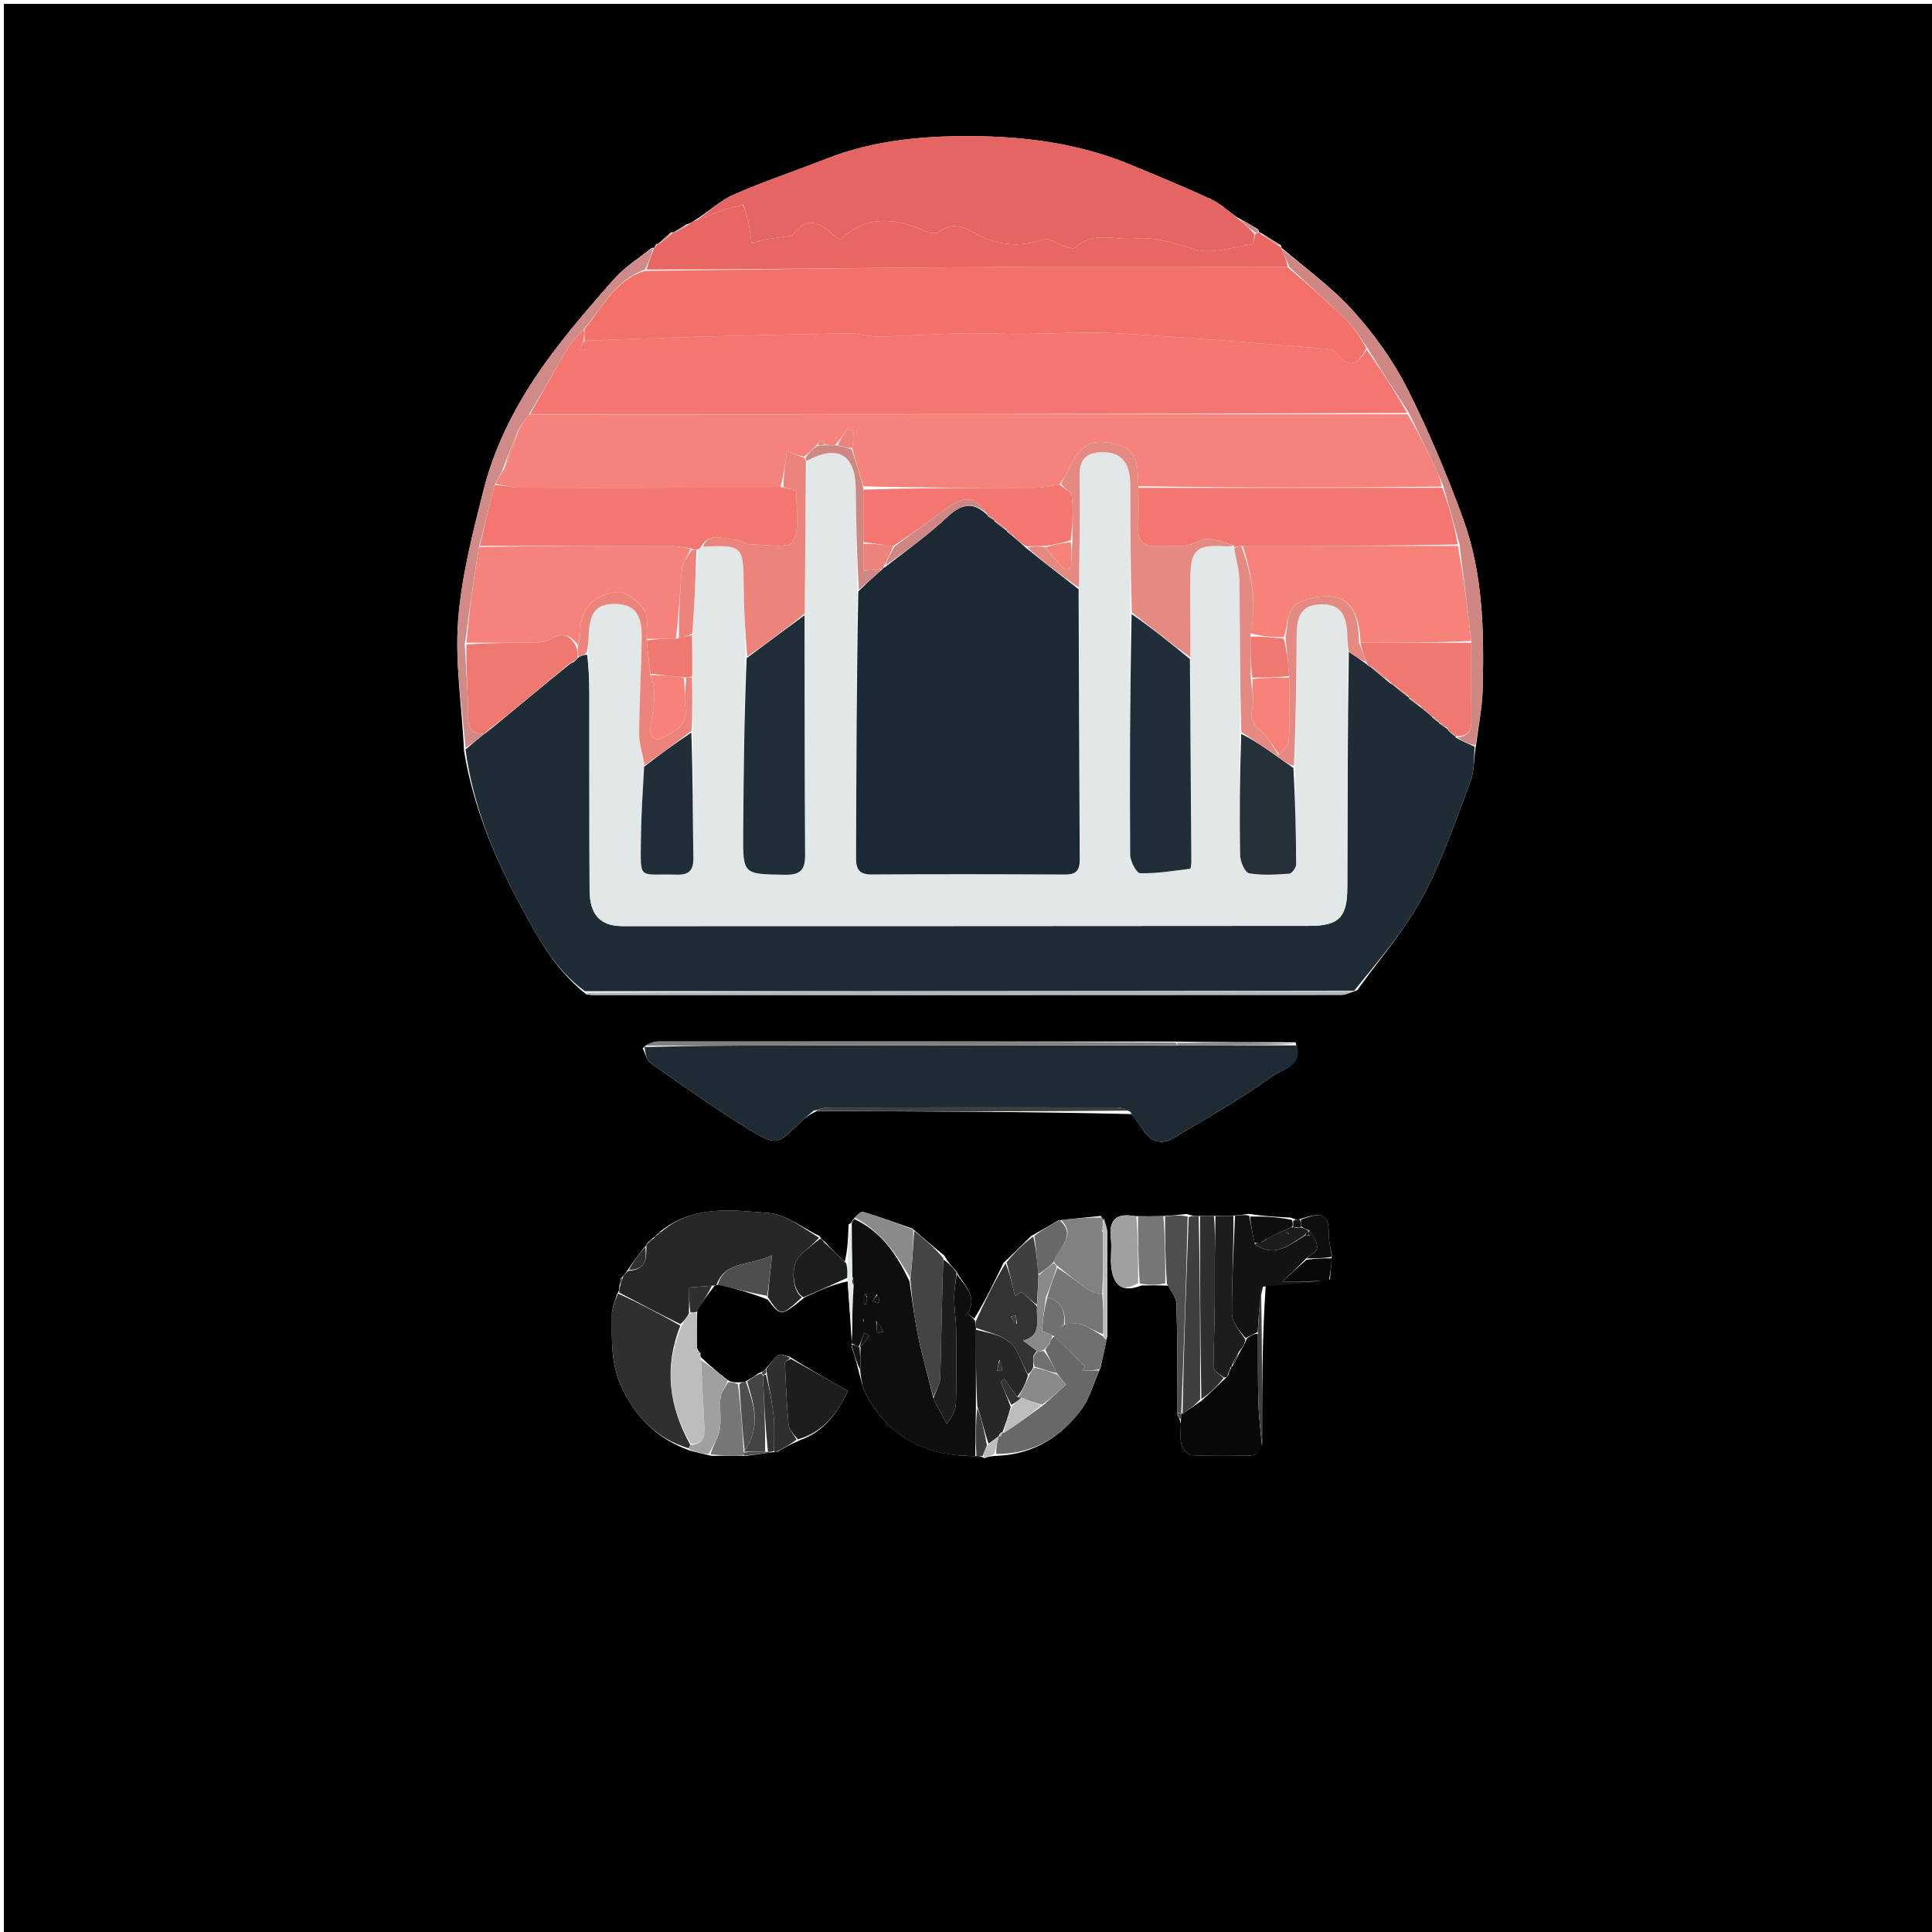 <svg version="1.1" id="Layer_1" xmlns="http://www.w3.org/2000/svg" xmlns:xlink="http://www.w3.org/1999/xlink" x="0px" y="0px"
	 width="100%" viewBox="0 0 499 499" enable-background="new 0 0 499 499" xml:space="preserve">
<path fill="#000000" opacity="1" stroke="none" 
	d="
M500,179 
	C500,286.333 500,393.167 500,500 
	C333.667,500 167.333,500 1,500 
	C1,333.667 1,167.334 1,1 
	C167.333,1 333.666,1 500,1 
	C500,60.167 500,119.333 500,179 
M169.442,63.04 
	C169.271,63.361 169.101,63.681 168.998,63.992 
	C168.998,63.992 168.979,63.926 168.272,64.068 
	C165.047,66.679 161.396,68.912 158.683,71.976 
	C152.41,79.061 146.188,86.259 140.689,93.943 
	C133.61,103.833 127.915,114.657 124.913,126.495 
	C122.092,137.619 119.184,148.915 118.325,160.287 
	C117.504,171.16 119.274,182.229 119.863,194.019 
	C122.209,208.333 127.737,221.5 134.583,234.143 
	C138.963,242.231 143.331,250.404 151.402,256.805 
	C151.895,256.868 152.388,256.986 152.881,256.986 
	C217.403,256.995 281.925,257.002 346.447,256.956 
	C347.607,256.956 348.766,256.336 350.558,255.753 
	C356.26,247.772 362.824,240.254 367.434,231.686 
	C372.547,222.184 376.035,211.782 379.875,201.637 
	C380.887,198.964 380.584,195.794 381.283,192.13 
	C381.86,187.456 382.82,182.792 382.941,178.107 
	C383.33,163.166 383.078,148.156 377.878,133.953 
	C373.656,122.42 368.889,111.01 363.329,100.072 
	C359.68,92.895 354.767,86.133 349.361,80.14 
	C343.93,74.12 337.185,69.283 331.004,63.991 
	C331.004,63.991 331.067,63.981 330.824,63.34 
	C329.154,62.294 327.485,61.248 325.491,60.052 
	C325.491,60.052 325.135,60.025 325.015,59.299 
	C323.358,58.267 321.701,57.234 319.328,56.015 
	C317.146,54.464 315.139,52.535 312.75,51.435 
	C305.887,48.275 298.892,45.398 291.909,42.507 
	C279.569,37.397 266.505,35.453 253.341,35.199 
	C239.824,34.939 226.3,35.949 213.446,41.003 
	C205.46,44.143 197.289,46.844 189.439,50.286 
	C185.955,51.815 183.06,54.688 179.28,57.006 
	C178.824,57.333 178.367,57.66 177.211,58 
	C176.125,58.664 175.04,59.329 174.006,60.006 
	C174.006,60.006 173.998,59.953 173.325,60.012 
	C172.191,60.998 171.057,61.983 169.99,62.988 
	C169.99,62.988 169.998,62.919 169.442,63.04 
M254.162,376.597 
	C255.061,376.326 255.96,376.055 257.699,376.007 
	C266.869,375.609 273.967,371.172 279.28,364.078 
	C281.445,361.187 282.385,357.379 284.223,353.293 
	C284.779,350.836 285.334,348.379 285.992,345 
	C286.007,336.2 286.067,327.401 285.993,318.602 
	C285.981,317.119 285.394,315.641 284.314,314.053 
	C280.891,314.397 277.469,314.741 273.367,315.217 
	C271.223,316.459 269.079,317.702 266.339,319.231 
	C264.14,321.401 261.94,323.572 259.193,326.189 
	C256.795,331.126 254.398,336.062 251.63,340.573 
	C251.045,340.087 249.897,339.266 249.958,339.163 
	C252.593,334.723 249.016,332.083 246.974,328.317 
	C245.945,327.214 244.916,326.11 243.894,324.292 
	C241.301,322.164 238.708,320.037 235.681,317.318 
	C231.458,315.858 227.262,314.303 222.982,313.033 
	C222.305,312.833 221.248,313.917 220.152,315.208 
	C220.099,315.479 220.047,315.75 219.17,316.288 
	C219.06,319.516 218.949,322.745 218.186,325.909 
	C216.472,324.286 214.757,322.663 212.889,320.537 
	C212.606,320.348 212.322,320.16 212.071,319.932 
	C212.071,319.932 212.084,319.883 211.738,319.284 
	C207.331,317.185 203.035,313.637 198.493,313.289 
	C189.164,312.573 179.261,311.114 170.483,318.105 
	C170.221,318.383 169.96,318.661 169.377,319.136 
	C169.176,319.301 169.04,319.509 168.392,319.944 
	C167.933,320.294 167.475,320.644 166.965,321.408 
	C166.965,321.408 166.95,321.825 166.381,322.193 
	C164.923,324.128 163.465,326.063 161.796,328.468 
	C161.504,328.892 161.212,329.316 160.384,330.154 
	C160.226,330.794 160.068,331.434 159.915,332.664 
	C159.914,333.056 159.912,333.449 159.317,334.374 
	C158.868,336.091 158.04,337.808 158.038,339.525 
	C158.028,346.099 157.682,352.606 160.841,358.916 
	C164.584,366.393 169.835,371.642 178.217,374.674 
	C179.795,375.07 181.374,375.465 183.844,376.023 
	C186.542,375.971 189.24,375.919 192.802,376.015 
	C195.253,375.671 197.704,375.328 200.843,374.907 
	C202.565,373.939 204.286,372.971 206.718,371.931 
	C212.748,369.81 216.1,365.124 219.059,359.255 
	C213.955,356.394 209.103,353.674 203.866,350.367 
	C202.892,350.206 201.563,349.572 201.016,349.982 
	C199.784,350.904 198.938,352.344 197.48,353.889 
	C197.186,354.103 196.893,354.318 195.97,354.643 
	C194.975,355.368 193.98,356.093 192.306,356.923 
	C191.853,356.985 191.399,357.047 190.228,357.038 
	C189.507,357.021 188.787,357.005 187.752,356.322 
	C185.521,354.511 183.289,352.7 180.945,350.453 
	C180.945,350.453 180.84,350.017 180.956,349.468 
	C180.654,349.274 180.352,349.081 179.971,348.002 
	C179.96,345.033 179.95,342.065 180.074,338.379 
	C181.461,336.275 182.847,334.171 184.635,332.039 
	C184.635,332.039 185.03,331.967 185.744,331.737 
	C189.828,332.833 193.912,333.929 198.275,335.65 
	C201.7,340.069 201.7,340.069 207.864,335.055 
	C211.522,333.379 215.18,331.703 218.941,330.951 
	C219.294,335.966 219.646,340.981 219.971,346.48 
	C219.971,346.48 219.968,346.965 219.961,347.749 
	C220.616,349.861 221.271,351.973 221.958,354.854 
	C222.489,356.557 222.774,358.389 223.59,359.942 
	C229.57,371.316 239.299,376.217 252.517,376.095 
	C252.939,376.094 253.361,376.092 254.162,376.597 
M335.332,314.995 
	C334.888,314.996 334.444,314.998 333.367,314.488 
	C329.925,314.313 326.483,314.138 322.589,313.514 
	C321.386,313.687 320.183,313.86 318.14,314.015 
	C316.74,314.041 315.34,314.068 313.144,314.047 
	C312.079,314.081 311.014,314.115 309.222,314.065 
	C308.492,314.024 307.761,313.983 306.504,313.55 
	C304.64,313.764 302.776,313.977 300.043,314.101 
	C298.006,314.136 295.969,314.171 293.078,314.099 
	C288.38,313.244 286.291,314.969 286.916,319.925 
	C287.245,322.532 286.685,325.262 287.099,327.845 
	C287.71,331.656 289.599,334.054 294.806,332.024 
	C296.854,331.984 298.902,331.943 301.771,332.073 
	C302.496,333.604 303.806,335.118 303.852,336.669 
	C304.126,346.093 304.113,355.526 304.123,365.515 
	C304.401,365.954 304.679,366.393 304.98,367.76 
	C304.999,369.574 304.697,371.476 305.153,373.172 
	C305.447,374.262 306.821,375.803 307.774,375.849 
	C313.04,376.109 318.329,376.057 323.601,375.879 
	C324.415,375.851 325.188,374.616 325.977,373.014 
	C325.977,359.346 325.978,345.677 326.916,332.014 
	C332.276,331.677 337.635,331.339 343.494,330.421 
	C343.659,328.612 343.824,326.802 343.991,324.186 
	C343.729,322.595 343.263,321.007 343.242,319.412 
	C343.162,313.417 342.181,312.781 335.332,314.995 
M303.082,269.016 
	C258.724,269 214.367,268.976 170.009,269.012 
	C168.68,269.013 167.352,269.638 165.977,270.735 
	C166.69,272.079 167.06,273.915 168.17,274.689 
	C176.583,280.559 184.958,286.523 193.715,291.851 
	C200.605,296.043 200.83,295.649 206.773,289.81 
	C207.829,288.773 209.003,287.858 211.033,286.97 
	C238.023,287.04 265.013,287.11 292.343,287.742 
	C293.395,289.217 294.454,290.687 295.498,292.167 
	C297.549,295.078 300.188,295.688 303.196,293.869 
	C311.76,288.69 320.558,283.817 328.631,277.953 
	C331.053,276.194 336.538,275.457 334.614,269.21 
	C324.413,269.192 314.212,269.174 303.082,269.016 
z"/>
<path fill="#1E2C36" opacity="1" stroke="none" 
	d="
M151.057,256.003 
	C143.331,250.404 138.963,242.231 134.583,234.143 
	C127.737,221.5 122.209,208.333 120.234,193.581 
	C122.144,191.914 123.684,190.685 125.214,189.435 
	C125.204,189.414 125.208,189.369 125.484,189.314 
	C126.124,188.862 126.488,188.463 127.185,187.958 
	C133.974,182.41 140.431,176.97 147.208,171.477 
	C147.686,171.275 147.843,171.126 148.25,170.953 
	C148.746,170.538 148.992,170.147 149.614,169.661 
	C150.445,169.321 150.901,169.077 151.662,169.143 
	C152.054,172.613 152.212,175.773 152.218,178.934 
	C152.25,195.93 152.187,212.927 152.283,229.922 
	C152.319,236.302 155.066,239.198 160.791,239.198 
	C219.945,239.195 279.098,239.177 338.252,239.129 
	C345.822,239.123 347.96,236.933 347.986,229.246 
	C348.056,208.918 348.062,188.59 348.381,168.388 
	C350.072,169.472 351.476,170.429 353.007,171.585 
	C353.39,171.999 353.684,172.089 354.149,172.351 
	C355.818,173.845 357.356,175.043 359.024,176.459 
	C359.47,176.782 359.785,176.886 360.242,177.272 
	C361.55,178.437 362.715,179.319 363.89,180.162 
	C363.9,180.122 363.817,180.13 363.939,180.405 
	C365.029,181.328 365.998,181.977 367.106,182.813 
	C367.245,183 367.682,183.162 367.812,183.404 
	C368.261,183.809 368.581,183.971 369.001,184.367 
	C369.39,184.77 369.678,184.938 370.06,185.383 
	C370.628,185.96 371.102,186.259 371.632,186.59 
	C371.687,186.62 371.563,186.597 371.715,186.839 
	C372.529,187.446 373.191,187.812 373.932,188.395 
	C374.184,188.887 374.432,189.057 374.853,189.383 
	C375.272,189.826 375.589,190.007 375.883,190.161 
	C375.861,190.134 375.846,190.204 376.003,190.5 
	C377.736,191.48 379.31,192.166 380.885,192.852 
	C380.584,195.794 380.887,198.964 379.875,201.637 
	C376.035,211.782 372.547,222.184 367.434,231.686 
	C362.824,240.254 356.26,247.772 349.778,255.871 
	C283.018,255.994 217.037,255.999 151.057,256.003 
z"/>
<path fill="#1E2B34" opacity="1" stroke="none" 
	d="
M334.989,270.001 
	C336.538,275.457 331.053,276.194 328.631,277.953 
	C320.558,283.817 311.76,288.69 303.196,293.869 
	C300.188,295.688 297.549,295.078 295.498,292.167 
	C294.454,290.687 293.395,289.217 291.895,287.139 
	C290.481,286.36 289.516,286.031 288.551,286.03 
	C263.663,286.003 238.775,285.997 213.886,286.048 
	C212.631,286.051 211.376,286.595 210.122,286.886 
	C209.003,287.858 207.829,288.773 206.773,289.81 
	C200.83,295.649 200.605,296.043 193.715,291.851 
	C184.958,286.523 176.583,280.559 168.17,274.689 
	C167.06,273.915 166.69,272.079 166.461,270.437 
	C177.579,270.106 188.212,270.058 198.845,270.044 
	C233.899,269.998 268.954,269.965 304.473,269.987 
	C314.955,270.032 324.972,270.016 334.989,270.001 
z"/>
<path fill="#E46562" opacity="1" stroke="none" 
	d="
M179.898,56.952 
	C183.06,54.688 185.955,51.815 189.439,50.286 
	C197.289,46.844 205.46,44.143 213.446,41.003 
	C226.3,35.949 239.824,34.939 253.341,35.199 
	C266.505,35.453 279.569,37.397 291.909,42.507 
	C298.892,45.398 305.887,48.275 312.75,51.435 
	C315.139,52.535 317.146,54.464 319.739,56.431 
	C321.438,57.926 322.726,59.005 324.007,60.458 
	C323.815,61.622 323.716,63.064 323.431,63.103 
	C318.438,63.768 312.992,65.722 308.525,64.406 
	C303.433,62.907 298.22,61.038 293.261,61.605 
	C288.142,62.189 282.311,59.489 277.684,63.987 
	C277.212,64.446 275.471,63.724 274.371,63.382 
	C272.763,62.882 270.891,61.356 269.673,61.789 
	C263.237,64.076 257.112,63.341 251.459,60.06 
	C248.165,58.149 245.552,57.594 242.373,59.937 
	C241.656,60.464 239.953,60.201 238.972,59.735 
	C230.765,55.841 222.959,55.903 217.167,61.906 
	C216.528,61.498 215.762,61.157 215.184,60.615 
	C211.785,57.431 208.477,55.751 204.882,60.461 
	C204.388,61.108 202.915,61.05 201.88,61.232 
	C200.456,61.482 199.003,61.581 197.59,61.875 
	C196.32,62.138 195.087,62.576 194.137,62.851 
	C193.828,60.735 193.711,59.316 193.398,57.942 
	C193.019,56.276 192.474,54.646 192.098,52.955 
	C192.195,52.909 192.211,52.654 192.211,52.654 
	C192.211,52.654 191.999,52.999 191.633,53.001 
	C189.881,53.368 188.461,53.635 187.119,54.119 
	C184.687,54.995 182.302,56 179.898,56.952 
z"/>
<path fill="#E96763" opacity="1" stroke="none" 
	d="
M179.589,56.979 
	C182.302,56 184.687,54.995 187.119,54.119 
	C188.461,53.635 189.881,53.368 191.633,53.002 
	C192,53 192.001,53.001 192.001,53.001 
	C192.474,54.646 193.019,56.276 193.398,57.942 
	C193.711,59.316 193.828,60.735 194.137,62.851 
	C195.087,62.576 196.32,62.138 197.59,61.875 
	C199.003,61.581 200.456,61.482 201.88,61.232 
	C202.915,61.05 204.388,61.108 204.882,60.461 
	C208.477,55.751 211.785,57.431 215.184,60.615 
	C215.762,61.157 216.528,61.498 217.167,61.906 
	C222.959,55.903 230.765,55.841 238.972,59.735 
	C239.953,60.201 241.656,60.464 242.373,59.937 
	C245.552,57.594 248.165,58.149 251.459,60.06 
	C257.112,63.341 263.237,64.076 269.673,61.789 
	C270.891,61.356 272.763,62.882 274.371,63.382 
	C275.471,63.724 277.212,64.446 277.684,63.987 
	C282.311,59.489 288.142,62.189 293.261,61.605 
	C298.22,61.038 303.433,62.907 308.525,64.406 
	C312.992,65.722 318.438,63.768 323.431,63.103 
	C323.716,63.064 323.815,61.622 324.287,60.438 
	C324.761,60.037 324.948,60.031 325.135,60.025 
	C325.135,60.025 325.491,60.052 325.721,60.493 
	C327.657,61.949 329.362,62.965 331.067,63.981 
	C331.067,63.981 331.004,63.991 331.039,64.304 
	C331.733,66.077 332.39,67.536 332.574,68.998 
	C304.133,69 276.164,68.876 248.197,69.036 
	C221.097,69.192 193.998,69.64 166.962,69.609 
	C167.676,67.48 168.328,65.703 168.979,63.926 
	C168.979,63.926 168.998,63.992 169.207,63.89 
	C169.611,63.498 169.805,63.209 169.998,62.919 
	C169.998,62.919 169.99,62.988 170.324,62.987 
	C171.772,61.976 172.885,60.965 173.998,59.953 
	C173.998,59.953 174.006,60.006 174.351,60.022 
	C175.768,59.355 176.84,58.67 177.911,57.986 
	C178.367,57.66 178.824,57.333 179.589,56.979 
z"/>
<path fill="#0E0E0E" opacity="1" stroke="none" 
	d="
M247.093,328.977 
	C249.016,332.083 252.593,334.723 249.958,339.163 
	C249.897,339.266 251.045,340.087 251.82,341.113 
	C252.044,342.089 252.077,342.524 252.076,343.431 
	C252.05,350.29 252.058,356.677 252.054,363.523 
	C251.989,368.005 251.936,372.027 251.883,376.05 
	C239.299,376.217 229.57,371.316 223.59,359.942 
	C222.774,358.389 222.489,356.557 222.19,354.208 
	C222.282,351.708 222.143,349.855 222.284,347.849 
	C223.241,346.776 223.919,345.856 224.596,344.935 
	C224.098,344.719 223.601,344.503 223.103,344.286 
	C222.734,345.523 222.365,346.76 221.738,347.876 
	C220.977,347.492 220.473,347.229 219.968,346.965 
	C219.968,346.965 219.971,346.48 220.032,345.775 
	C220.138,340.716 220.182,336.361 220.479,331.944 
	C220.56,331.252 220.39,330.622 220.151,329.534 
	C220.053,324.723 220.023,320.372 219.994,316.021 
	C220.047,315.75 220.099,315.479 220.612,314.852 
	C227.711,318.108 231.629,324.073 234.904,330.927 
	C235.643,336.119 236.253,340.974 237.262,345.744 
	C238.337,350.827 239.791,355.831 241.102,361.234 
	C242.256,363.634 243.388,365.669 244.519,367.705 
	C246.136,365.653 246.871,363.958 246.913,362.245 
	C247.063,356.023 247.04,349.795 246.962,343.57 
	C246.927,340.784 246.466,338.003 246.459,335.219 
	C246.453,333.139 246.866,331.058 247.093,328.977 
M226.27,341.218 
	C226.365,342.246 226.459,343.274 226.554,344.302 
	C227.068,344.181 227.582,344.059 228.096,343.938 
	C227.631,342.877 227.166,341.816 226.27,341.218 
M226.501,334.294 
	C226.144,334.885 225.787,335.476 225.43,336.066 
	C225.998,336.22 226.565,336.373 227.133,336.527 
	C227.125,335.835 227.117,335.143 226.501,334.294 
M223.957,334.987 
	C223.802,334.717 223.646,334.447 223.491,334.177 
	C223.375,334.294 223.163,334.406 223.159,334.527 
	C223.128,335.296 223.143,336.066 223.143,336.836 
	C223.307,336.844 223.471,336.852 223.635,336.86 
	C223.749,336.407 223.864,335.954 223.957,334.987 
M223.16,341.488 
	C223.099,341.168 223.038,340.848 222.977,340.528 
	C222.904,340.845 222.832,341.162 223.16,341.488 
M227.459,329.493 
	C227.459,329.493 227.515,329.468 227.459,329.493 
M224.494,328.539 
	C224.494,328.539 224.469,328.483 224.494,328.539 
M225.491,350.546 
	C225.491,350.546 225.462,350.483 225.491,350.546 
z"/>
<path fill="#282728" opacity="1" stroke="none" 
	d="
M171.037,317.95 
	C179.261,311.114 189.164,312.573 198.493,313.289 
	C203.035,313.637 207.331,317.185 211.574,319.692 
	C209.801,321.498 208.143,322.846 206.591,324.305 
	C204.132,326.617 204.521,333.484 207.144,335.041 
	C201.7,340.069 201.7,340.069 198.295,335.012 
	C198.629,331.436 198.943,328.499 199.4,324.226 
	C193.222,327.035 187.175,325.682 185.03,331.967 
	C185.03,331.967 184.635,332.039 184.069,332.06 
	C181.882,332.216 180.26,332.351 178.001,332.538 
	C178.001,334.774 178.001,336.888 177.926,339.297 
	C177.267,340.397 176.682,341.204 175.724,341.995 
	C170.203,339.266 165.057,336.554 159.911,333.841 
	C159.912,333.449 159.914,333.056 160.173,332.156 
	C160.594,331.012 160.757,330.376 160.92,329.74 
	C161.212,329.316 161.504,328.892 162.29,328.232 
	C167.132,327.937 166.935,324.809 166.95,321.825 
	C166.95,321.825 166.965,321.408 167.294,321.16 
	C168.072,320.528 168.521,320.143 168.969,319.759 
	C169.04,319.509 169.176,319.301 169.812,318.947 
	C170.511,318.488 170.774,318.219 171.037,317.95 
z"/>
<path fill="#2F2F2F" opacity="1" stroke="none" 
	d="
M159.614,334.108 
	C165.057,336.554 170.203,339.266 175.707,342.379 
	C171.454,353.241 172.785,363.24 178.301,373.203 
	C178.075,373.687 177.964,373.87 177.854,374.054 
	C169.835,371.642 164.584,366.393 160.841,358.916 
	C157.682,352.606 158.028,346.099 158.038,339.525 
	C158.04,337.808 158.868,336.091 159.614,334.108 
z"/>
<path fill="#090809" opacity="1" stroke="none" 
	d="
M325.98,373.939 
	C325.188,374.616 324.415,375.851 323.601,375.879 
	C318.329,376.057 313.04,376.109 307.774,375.849 
	C306.821,375.803 305.447,374.262 305.153,373.172 
	C304.697,371.476 304.999,369.574 304.993,367.008 
	C305.039,365.871 305.073,365.486 305.064,365.048 
	C305.02,364.994 305.093,365.109 305.438,365.095 
	C307.178,364.029 308.572,362.977 310.286,361.818 
	C312.525,359.834 314.447,357.958 316.506,355.982 
	C316.816,355.728 316.951,355.547 317.275,355.1 
	C317.672,354.256 317.842,353.65 318.028,353.036 
	C318.044,353.029 318.047,352.993 318.367,352.871 
	C319.189,351.499 319.691,350.25 320.448,348.829 
	C321.134,347.773 321.565,346.889 322.067,345.684 
	C323.043,344.92 323.947,344.476 324.887,344.498 
	C324.943,350.747 324.847,356.536 325.024,362.315 
	C325.142,366.196 325.647,370.065 325.98,373.939 
z"/>
<path fill="#CE8783" opacity="1" stroke="none" 
	d="
M333.048,68.996 
	C332.39,67.536 331.733,66.077 331.045,64.272 
	C337.185,69.283 343.93,74.12 349.361,80.14 
	C354.767,86.133 359.68,92.895 363.329,100.072 
	C368.889,111.01 373.656,122.42 377.878,133.953 
	C383.078,148.156 383.33,163.166 382.941,178.107 
	C382.82,182.792 381.86,187.456 381.084,192.491 
	C379.31,192.166 377.736,191.48 376.427,190.435 
	C379.728,190.149 380.05,188.204 380.027,185.803 
	C379.966,179.205 380.006,172.607 380.012,165.546 
	C379.019,157.055 378.02,149.028 376.96,140.62 
	C375.594,135.488 374.29,130.737 372.813,125.665 
	C372.092,123.997 371.61,122.616 370.983,121.305 
	C368.697,116.523 366.363,111.764 363.898,106.664 
	C360.181,100.863 356.611,95.396 352.984,89.589 
	C351.227,87.056 349.744,84.641 347.78,82.717 
	C342.988,78.022 337.973,73.555 333.048,68.996 
z"/>
<path fill="#D08B88" opacity="1" stroke="none" 
	d="
M168.625,63.997 
	C168.328,65.703 167.676,67.48 166.604,69.621 
	C158.623,72.446 155.617,79.531 150.691,85.136 
	C149.139,86.842 147.65,88.238 146.65,89.924 
	C143.311,95.552 140.147,101.284 136.598,107.055 
	C135.519,108.422 134.757,109.709 133.735,111.222 
	C132.308,114.628 131.142,117.81 129.819,121.275 
	C129.108,122.709 128.554,123.858 127.751,125.294 
	C126.319,130.715 125.136,135.851 123.703,141.269 
	C122.321,149.701 121.189,157.85 120.045,166.463 
	C120.357,173.023 120.901,179.119 120.921,185.215 
	C120.932,188.502 122.163,189.688 125.224,189.456 
	C123.684,190.685 122.144,191.914 120.255,193.177 
	C119.274,182.229 117.504,171.16 118.325,160.287 
	C119.184,148.915 122.092,137.619 124.913,126.495 
	C127.915,114.657 133.61,103.833 140.689,93.943 
	C146.188,86.259 152.41,79.061 158.683,71.976 
	C161.396,68.912 165.047,66.679 168.625,63.997 
z"/>
<path fill="#131313" opacity="1" stroke="none" 
	d="
M324.851,344.033 
	C323.947,344.476 323.043,344.92 321.703,345.615 
	C320.19,343.718 318.212,341.576 318.193,339.417 
	C318.12,330.959 318.665,322.495 318.98,314.034 
	C320.183,313.86 321.386,313.687 322.631,313.983 
	C323.115,316.631 323.557,318.811 324.11,321.355 
	C329.392,325.11 333.056,321.408 337.251,319.007 
	C337.677,319.012 337.848,319.013 338.062,319.111 
	C338.105,319.206 338.355,319.223 338.355,319.223 
	C338.355,319.223 338.015,319.018 338.01,318.76 
	C337.998,318.33 337.991,318.158 337.991,317.992 
	C337.997,317.997 337.973,317.985 338.348,318.013 
	C339.266,319.489 340.383,321.033 340.165,322.357 
	C339.994,323.392 338.166,324.154 337.004,325.385 
	C334.938,327.562 332.942,329.391 331.184,331.002 
	C334.606,331.002 338.8,331.002 342.995,331.002 
	C337.635,331.339 332.276,331.677 326.183,332.322 
	C325.25,336.432 325.05,340.233 324.851,344.033 
z"/>
<path fill="#686868" opacity="1" stroke="none" 
	d="
M283.883,353.989 
	C282.385,357.379 281.445,361.187 279.28,364.078 
	C273.967,371.172 266.869,375.609 257.311,375.518 
	C257.271,373.634 257.618,372.239 257.983,370.884 
	C258,370.923 257.92,370.954 258.25,371.018 
	C258.703,370.694 258.825,370.306 258.961,369.961 
	C258.976,370.003 258.923,369.93 259.275,370.069 
	C262.849,367.806 266.07,365.404 269.527,362.866 
	C271.598,361.045 273.434,359.359 275.371,357.58 
	C274.502,356.64 273.749,355.824 272.989,354.653 
	C271.965,352.507 270.949,350.717 269.984,348.639 
	C270.361,347.894 270.688,347.437 271.058,347.07 
	C271.103,347.162 271.324,347.181 271.324,347.181 
	C271.324,347.181 270.978,347.015 271.109,346.764 
	C271.5,346.01 271.762,345.507 272.338,345.151 
	C275.195,347.883 277.736,350.468 280.277,353.053 
	C280.021,353.365 279.765,353.677 279.509,353.989 
	C280.967,353.989 282.425,353.989 283.883,353.989 
z"/>
<path fill="#444444" opacity="1" stroke="none" 
	d="
M241.079,360.87 
	C239.791,355.831 238.337,350.827 237.262,345.744 
	C236.253,340.974 235.643,336.119 235.133,330.537 
	C235.644,325.818 235.88,321.864 236.115,317.909 
	C238.708,320.037 241.301,322.164 243.644,324.957 
	C243.24,335.69 243.167,345.76 242.851,355.823 
	C242.798,357.522 241.696,359.189 241.079,360.87 
z"/>
<path fill="#BDBDBD" opacity="1" stroke="none" 
	d="
M178.417,372.904 
	C172.785,363.24 171.454,353.241 176.081,342.394 
	C176.682,341.204 177.267,340.397 178.251,339.265 
	C179.081,338.992 179.51,339.044 179.939,339.096 
	C179.95,342.065 179.96,345.033 180.087,348.667 
	C180.384,349.589 180.597,349.817 180.84,350.017 
	C180.84,350.017 180.945,350.453 180.992,351.084 
	C181.349,357.411 181.687,363.105 181.956,368.803 
	C182.07,371.222 181.427,373.118 178.417,372.904 
z"/>
<path fill="#1E1D1E" opacity="1" stroke="none" 
	d="
M318.56,314.024 
	C318.665,322.495 318.12,330.959 318.193,339.417 
	C318.212,341.576 320.19,343.718 321.631,345.936 
	C321.565,346.889 321.134,347.773 320.117,348.967 
	C319.036,350.516 318.542,351.754 318.047,352.993 
	C318.047,352.993 318.044,353.029 317.76,353.228 
	C317.333,354.064 317.19,354.701 317.047,355.337 
	C316.951,355.547 316.816,355.728 316.169,355.811 
	C314.939,354.905 313.546,354.08 313.531,353.231 
	C313.438,347.842 313.678,342.448 313.75,337.054 
	C313.799,333.291 313.729,329.525 313.759,325.761 
	C313.79,321.872 313.877,317.983 313.94,314.094 
	C315.34,314.068 316.74,314.041 318.56,314.024 
z"/>
<path fill="#1E1D1E" opacity="1" stroke="none" 
	d="
M204.25,350.953 
	C209.103,353.674 213.955,356.394 219.059,359.255 
	C216.1,365.124 212.748,369.81 206.093,371.762 
	C204.841,370.341 203.783,369.129 203.662,367.83 
	C203.172,362.546 202.943,357.237 202.732,351.933 
	C202.72,351.627 203.721,351.281 204.25,350.953 
z"/>
<path fill="#333333" opacity="1" stroke="none" 
	d="
M252.111,342.959 
	C252.077,342.524 252.044,342.089 252.005,341.326 
	C254.398,336.062 256.795,331.126 259.712,326.276 
	C260.862,329.141 261.494,331.92 262.148,334.8 
	C262.373,334.657 263.212,334.126 263.852,333.721 
	C265.235,334.879 266.518,335.955 267.849,337.446 
	C267.582,341.016 269.214,344.967 264.251,346.248 
	C265.553,347.222 266.708,348.086 267.896,348.975 
	C267.931,349 267.988,348.937 267.738,348.984 
	C267.357,349.329 267.225,349.625 266.939,350.174 
	C266.836,351.284 266.888,352.142 266.841,353.281 
	C266.413,354.049 266.084,354.537 265.456,354.924 
	C264.35,352.925 263.656,350.967 262.714,349.137 
	C260.512,344.859 255.961,344.484 252.111,342.959 
M262.71,341.936 
	C262.585,341.178 262.46,340.42 262.334,339.661 
	C261.925,339.797 261.516,339.933 261.106,340.069 
	C261.501,340.829 261.895,341.588 262.71,341.936 
M262.555,344.509 
	C262.555,344.509 262.489,344.541 262.555,344.509 
z"/>
<path fill="#B5B7BF" opacity="1" stroke="none" 
	d="
M151.229,256.404 
	C217.037,255.999 283.018,255.994 349.462,255.998 
	C348.766,256.336 347.607,256.956 346.447,256.956 
	C281.925,257.002 217.403,256.995 152.881,256.986 
	C152.388,256.986 151.895,256.868 151.229,256.404 
z"/>
<path fill="#818182" opacity="1" stroke="none" 
	d="
M274.046,315.084 
	C277.469,314.741 280.891,314.397 284.692,314.475 
	C284.98,315.628 284.889,316.358 284.699,317.174 
	C284.467,317.524 284.533,317.741 284.852,318.381 
	C284.913,323.916 284.921,328.98 284.693,334.223 
	C283.323,333.984 282.042,333.78 281.085,333.112 
	C278.357,331.205 275.762,329.108 272.977,326.872 
	C272.576,326.449 272.311,326.241 272.183,325.712 
	C273.333,322.029 278.245,319.32 274.046,315.084 
z"/>
<path fill="#4E4E4E" opacity="1" stroke="none" 
	d="
M300.912,314.191 
	C302.776,313.977 304.64,313.764 306.754,314.219 
	C306.367,331.629 305.73,348.369 305.093,365.109 
	C305.093,365.109 305.02,364.994 304.837,365.003 
	C304.653,365.012 304.196,364.956 304.196,364.956 
	C304.113,355.526 304.126,346.093 303.852,336.669 
	C303.806,335.118 302.496,333.604 301.383,331.527 
	C300.968,325.384 300.94,319.787 300.912,314.191 
z"/>
<path fill="#2F2F2F" opacity="1" stroke="none" 
	d="
M313.542,314.071 
	C313.877,317.983 313.79,321.872 313.759,325.761 
	C313.729,329.525 313.799,333.291 313.75,337.054 
	C313.678,342.448 313.438,347.842 313.531,353.231 
	C313.546,354.08 314.939,354.905 316.031,355.911 
	C314.447,357.958 312.525,359.834 310.293,361.357 
	C309.97,345.386 309.96,329.768 309.949,314.15 
	C311.014,314.115 312.079,314.081 313.542,314.071 
z"/>
<path fill="#3F3F3F" opacity="1" stroke="none" 
	d="
M309.586,314.108 
	C309.96,329.768 309.97,345.386 309.974,361.465 
	C308.572,362.977 307.178,364.029 305.438,365.095 
	C305.73,348.369 306.367,331.629 307.017,314.415 
	C307.761,313.983 308.492,314.024 309.586,314.108 
z"/>
<path fill="#1E1D1E" opacity="1" stroke="none" 
	d="
M241.102,361.234 
	C241.696,359.189 242.798,357.522 242.851,355.823 
	C243.167,345.76 243.24,335.69 243.641,325.314 
	C244.916,326.11 245.945,327.214 247.033,328.647 
	C246.866,331.058 246.453,333.139 246.459,335.219 
	C246.466,338.003 246.927,340.784 246.962,343.57 
	C247.04,349.795 247.063,356.023 246.913,362.245 
	C246.871,363.958 246.136,365.653 244.519,367.705 
	C243.388,365.669 242.256,363.634 241.102,361.234 
z"/>
<path fill="#707070" opacity="1" stroke="none" 
	d="
M284.053,353.641 
	C282.425,353.989 280.967,353.989 279.509,353.989 
	C279.765,353.677 280.021,353.365 280.277,353.053 
	C277.736,350.468 275.195,347.883 272.12,345.021 
	C270.737,344.357 269.137,343.928 269.156,343.59 
	C269.318,340.732 269.776,337.892 270.49,335.092 
	C274.439,336.081 275.119,338.796 274.795,342.015 
	C274.39,342.179 274.187,342.324 273.984,342.469 
	C274.103,342.514 274.274,342.633 274.332,342.593 
	C274.573,342.422 274.781,342.203 275.312,341.938 
	C276.926,341.936 278.349,341.69 279.506,342.134 
	C281.385,342.855 283.09,344.03 284.98,345.227 
	C285.267,345.753 285.533,345.913 285.89,345.922 
	C285.334,348.379 284.779,350.836 284.053,353.641 
z"/>
<path fill="#818182" opacity="1" stroke="none" 
	d="
M304.008,269.927 
	C268.954,269.965 233.899,269.998 198.845,270.044 
	C188.212,270.058 177.579,270.106 166.485,270.055 
	C167.352,269.638 168.68,269.013 170.009,269.012 
	C214.367,268.976 258.724,269 303.546,269.279 
	C304.01,269.542 304.008,269.927 304.008,269.927 
z"/>
<path fill="#1E1D1E" opacity="1" stroke="none" 
	d="
M207.504,335.048 
	C204.521,333.484 204.132,326.617 206.591,324.305 
	C208.143,322.846 209.801,321.498 211.748,319.991 
	C212.084,319.883 212.071,319.932 212.165,320.178 
	C212.52,320.629 212.782,320.835 213.043,321.04 
	C214.757,322.663 216.472,324.286 218.589,326.342 
	C218.941,327.859 218.89,328.943 218.838,330.026 
	C215.18,331.703 211.522,333.379 207.504,335.048 
z"/>
<path fill="#767676" opacity="1" stroke="none" 
	d="
M300.478,314.146 
	C300.94,319.787 300.968,325.384 300.973,331.442 
	C298.902,331.943 296.854,331.984 294.391,331.477 
	C293.961,325.355 293.946,319.781 293.931,314.206 
	C295.969,314.171 298.006,314.136 300.478,314.146 
z"/>
<path fill="#A0A0A0" opacity="1" stroke="none" 
	d="
M293.505,314.153 
	C293.946,319.781 293.961,325.355 293.96,331.387 
	C289.599,334.054 287.71,331.656 287.099,327.845 
	C286.685,325.262 287.245,322.532 286.916,319.925 
	C286.291,314.969 288.38,313.244 293.505,314.153 
z"/>
<path fill="#8A8A8A" opacity="1" stroke="none" 
	d="
M235.898,317.614 
	C235.88,321.864 235.644,325.818 235.179,330.163 
	C231.629,324.073 227.711,318.108 220.719,314.452 
	C221.248,313.917 222.305,312.833 222.982,313.033 
	C227.262,314.303 231.458,315.858 235.898,317.614 
z"/>
<path fill="#2F2F2F" opacity="1" stroke="none" 
	d="
M204.058,350.66 
	C203.721,351.281 202.72,351.627 202.732,351.933 
	C202.943,357.237 203.172,362.546 203.662,367.83 
	C203.783,369.129 204.841,370.341 205.739,371.798 
	C204.286,372.971 202.565,373.939 200.452,374.979 
	C200.061,375.05 199.947,375.053 199.948,374.642 
	C199.916,371.368 200.092,368.484 199.798,365.648 
	C199.429,362.092 198.676,358.575 198.055,354.674 
	C197.992,354.062 197.963,353.817 197.935,353.573 
	C198.938,352.344 199.784,350.904 201.016,349.982 
	C201.563,349.572 202.892,350.206 204.058,350.66 
z"/>
<path fill="#767676" opacity="1" stroke="none" 
	d="
M188.066,356.988 
	C188.787,357.005 189.507,357.021 190.61,357.533 
	C191.361,363.663 191.731,369.298 192.073,374.974 
	C192.046,375.014 192.116,374.941 192.07,375.172 
	C192.024,375.403 191.938,375.867 191.938,375.867 
	C189.24,375.919 186.542,375.971 183.531,375.603 
	C184.148,373.249 185.549,371.395 185.893,369.362 
	C186.358,366.614 185.794,363.706 186.103,360.914 
	C186.254,359.55 187.381,358.293 188.066,356.988 
z"/>
<path fill="#A0A0A0" opacity="1" stroke="none" 
	d="
M187.909,356.655 
	C187.381,358.293 186.254,359.55 186.103,360.914 
	C185.794,363.706 186.358,366.614 185.893,369.362 
	C185.549,371.395 184.148,373.249 183.085,375.522 
	C181.374,375.465 179.795,375.07 178.035,374.364 
	C177.964,373.87 178.075,373.687 178.301,373.203 
	C181.427,373.118 182.07,371.222 181.956,368.803 
	C181.687,363.105 181.349,357.411 181.049,351.301 
	C183.289,352.7 185.521,354.511 187.909,356.655 
z"/>
<path fill="#3F3F3F" opacity="1" stroke="none" 
	d="
M267.802,337.031 
	C266.518,335.955 265.235,334.879 263.852,333.721 
	C263.212,334.126 262.373,334.657 262.148,334.8 
	C261.494,331.92 260.862,329.141 259.986,326.052 
	C261.94,323.572 264.14,321.401 266.868,319.363 
	C267.653,322.702 267.91,325.908 268.217,329.466 
	C268.112,332.222 267.957,334.626 267.802,337.031 
z"/>
<path fill="#3F3F3F" opacity="1" stroke="none" 
	d="
M210.578,286.928 
	C211.376,286.595 212.631,286.051 213.886,286.048 
	C238.775,285.997 263.663,286.003 288.551,286.03 
	C289.516,286.031 290.481,286.36 291.725,286.858 
	C265.013,287.11 238.023,287.04 210.578,286.928 
z"/>
<path fill="#4E4E4E" opacity="1" stroke="none" 
	d="
M185.387,331.852 
	C187.175,325.682 193.222,327.035 199.4,324.226 
	C198.943,328.499 198.629,331.436 198.155,334.699 
	C193.912,333.929 189.828,332.833 185.387,331.852 
z"/>
<path fill="#686868" opacity="1" stroke="none" 
	d="
M268.166,329.114 
	C267.91,325.908 267.653,322.702 267.165,319.22 
	C269.079,317.702 271.223,316.459 273.707,315.151 
	C278.245,319.32 273.333,322.029 272.088,326.043 
	C270.627,327.501 269.397,328.308 268.166,329.114 
z"/>
<path fill="#444444" opacity="1" stroke="none" 
	d="
M192.986,356.818 
	C193.98,356.093 194.975,355.368 196.401,354.732 
	C196.833,354.82 197.085,355.085 197.061,355.542 
	C197.368,362.325 197.698,368.65 197.604,374.982 
	C195.491,374.972 193.803,374.957 192.116,374.941 
	C192.116,374.941 192.046,375.014 192.296,374.701 
	C196.662,368.631 194.726,362.722 192.986,356.818 
z"/>
<path fill="#4E4E4E" opacity="1" stroke="none" 
	d="
M192.646,356.871 
	C194.726,362.722 196.662,368.631 192.323,374.66 
	C191.731,369.298 191.361,363.663 190.969,357.569 
	C191.399,357.047 191.853,356.985 192.646,356.871 
z"/>
<path fill="#090809" opacity="1" stroke="none" 
	d="
M343.245,330.711 
	C338.8,331.002 334.606,331.002 331.184,331.002 
	C332.942,329.391 334.938,327.562 337.433,325.372 
	C339.951,325.006 341.97,324.999 343.989,324.993 
	C343.824,326.802 343.659,328.612 343.245,330.711 
z"/>
<path fill="#0E0E0E" opacity="1" stroke="none" 
	d="
M323.999,320.99 
	C323.557,318.811 323.115,316.631 322.857,314.207 
	C326.483,314.138 329.925,314.313 333.683,315.073 
	C333.996,316.095 333.992,316.533 333.598,316.98 
	C331.135,317.992 329.063,318.995 326.792,320.124 
	C326.344,320.446 326.146,320.686 325.664,320.969 
	C324.887,320.977 324.443,320.984 323.999,320.99 
z"/>
<path fill="#0E0E0E" opacity="1" stroke="none" 
	d="
M343.99,324.59 
	C341.97,324.999 339.951,325.006 337.503,325.025 
	C338.166,324.154 339.994,323.392 340.165,322.357 
	C340.383,321.033 339.266,319.489 338.167,317.794 
	C337.078,317.372 336.547,317.196 336.009,316.682 
	C336,315.893 335.999,315.442 335.998,314.991 
	C342.181,312.781 343.162,313.417 343.242,319.412 
	C343.263,321.007 343.729,322.595 343.99,324.59 
z"/>
<path fill="#3F3F3F" opacity="1" stroke="none" 
	d="
M324.887,344.498 
	C325.05,340.233 325.25,336.432 325.714,332.32 
	C325.978,345.677 325.977,359.346 325.978,373.477 
	C325.647,370.065 325.142,366.196 325.024,362.315 
	C324.847,356.536 324.943,350.747 324.887,344.498 
z"/>
<path fill="#BDBDBD" opacity="1" stroke="none" 
	d="
M285.941,345.461 
	C285.533,345.913 285.267,345.753 285.034,344.771 
	C284.959,340.749 284.944,337.397 284.929,334.045 
	C284.921,328.98 284.913,323.916 284.874,318.176 
	C284.843,317.5 284.798,317.088 284.798,317.088 
	C284.889,316.358 284.98,315.628 285.072,314.529 
	C285.394,315.641 285.981,317.119 285.993,318.602 
	C286.067,327.401 286.007,336.2 285.941,345.461 
z"/>
<path fill="#8A8A8A" opacity="1" stroke="none" 
	d="
M304.473,269.987 
	C304.008,269.927 304.01,269.542 304.01,269.349 
	C314.212,269.174 324.413,269.192 334.802,269.605 
	C324.972,270.016 314.955,270.032 304.473,269.987 
z"/>
<path fill="#E1E8E7" opacity="1" stroke="none" 
	d="
M218.89,330.489 
	C218.89,328.943 218.941,327.859 218.915,326.375 
	C218.949,322.745 219.06,319.516 219.582,316.154 
	C220.023,320.372 220.053,324.723 220.082,329.867 
	C220.13,331.109 220.179,331.558 220.227,332.007 
	C220.182,336.361 220.138,340.716 220.046,345.533 
	C219.646,340.981 219.294,335.966 218.89,330.489 
z"/>
<path fill="#3F3F3F" opacity="1" stroke="none" 
	d="
M252.2,376.073 
	C251.936,372.027 251.989,368.005 252.413,363.633 
	C253.535,366.529 254.286,369.775 254.897,373.334 
	C254.432,374.462 254.107,375.276 253.783,376.09 
	C253.361,376.092 252.939,376.094 252.2,376.073 
z"/>
<path fill="#2F2F2F" opacity="1" stroke="none" 
	d="
M180.007,338.738 
	C179.51,339.044 179.081,338.992 178.326,338.972 
	C178.001,336.888 178.001,334.774 178.001,332.538 
	C180.26,332.351 181.882,332.216 183.869,332.074 
	C182.847,334.171 181.461,336.275 180.007,338.738 
z"/>
<path fill="#2F2F2F" opacity="1" stroke="none" 
	d="
M166.665,322.009 
	C166.935,324.809 167.132,327.937 162.395,327.997 
	C163.465,326.063 164.923,324.128 166.665,322.009 
z"/>
<path fill="#131313" opacity="1" stroke="none" 
	d="
M222.004,348.003 
	C222.143,349.855 222.282,351.708 222.174,353.823 
	C221.271,351.973 220.616,349.861 219.965,347.357 
	C220.473,347.229 220.977,347.492 221.741,347.878 
	C222,348 222.004,348.003 222.004,348.003 
z"/>
<path fill="#BDBDBD" opacity="1" stroke="none" 
	d="
M253.973,376.344 
	C254.107,375.276 254.432,374.462 255.168,373.187 
	C256.375,372.099 257.171,371.472 257.966,370.844 
	C257.618,372.239 257.271,373.634 256.891,375.406 
	C255.96,376.055 255.061,376.326 253.973,376.344 
z"/>
<path fill="#CE8783" opacity="1" stroke="none" 
	d="
M330.946,63.661 
	C329.362,62.965 327.657,61.949 325.883,60.567 
	C327.485,61.248 329.154,62.294 330.946,63.661 
z"/>
<path fill="#CE8783" opacity="1" stroke="none" 
	d="
M325.075,59.662 
	C324.948,60.031 324.761,60.037 324.293,60.064 
	C322.726,59.005 321.438,57.926 320.097,56.524 
	C321.701,57.234 323.358,58.267 325.075,59.662 
z"/>
<path fill="#D08B88" opacity="1" stroke="none" 
	d="
M173.662,59.983 
	C172.885,60.965 171.772,61.976 170.291,62.978 
	C171.057,61.983 172.191,60.998 173.662,59.983 
z"/>
<path fill="#4E4E4E" opacity="1" stroke="none" 
	d="
M192.07,375.172 
	C193.803,374.957 195.491,374.972 197.924,374.982 
	C199.095,375.002 199.521,375.027 199.947,375.053 
	C199.947,375.053 200.061,375.05 200.108,375.017 
	C197.704,375.328 195.253,375.671 192.37,375.941 
	C191.938,375.867 192.024,375.403 192.07,375.172 
z"/>
<path fill="#D08B88" opacity="1" stroke="none" 
	d="
M177.561,57.993 
	C176.84,58.67 175.768,59.355 174.326,60.016 
	C175.04,59.329 176.125,58.664 177.561,57.993 
z"/>
<path fill="#131313" opacity="1" stroke="none" 
	d="
M335.665,314.993 
	C335.999,315.442 336,315.893 336.003,316.673 
	C336.003,317.002 336.014,317.014 335.75,317.01 
	C335.312,317.007 335.136,317.009 334.717,317.003 
	C334.474,316.997 333.988,316.972 333.988,316.972 
	C333.992,316.533 333.996,316.095 334,315.328 
	C334.444,314.998 334.888,314.996 335.665,314.993 
z"/>
<path fill="#2F2F2F" opacity="1" stroke="none" 
	d="
M160.652,329.947 
	C160.757,330.376 160.594,331.012 160.171,331.862 
	C160.068,331.434 160.226,330.794 160.652,329.947 
z"/>
<path fill="#2F2F2F" opacity="1" stroke="none" 
	d="
M168.68,319.851 
	C168.521,320.143 168.072,320.528 167.32,320.953 
	C167.475,320.644 167.933,320.294 168.68,319.851 
z"/>
<path fill="#3F3F3F" opacity="1" stroke="none" 
	d="
M304.159,365.236 
	C304.196,364.956 304.653,365.012 304.88,365.056 
	C305.073,365.486 305.039,365.871 304.981,366.544 
	C304.679,366.393 304.401,365.954 304.159,365.236 
z"/>
<path fill="#2F2F2F" opacity="1" stroke="none" 
	d="
M170.76,318.027 
	C170.774,318.219 170.511,318.488 169.973,318.848 
	C169.96,318.661 170.221,318.383 170.76,318.027 
z"/>
<path fill="#444444" opacity="1" stroke="none" 
	d="
M197.707,353.731 
	C197.963,353.817 197.992,354.062 197.803,354.682 
	C197.419,355.067 197.252,355.076 197.085,355.085 
	C197.085,355.085 196.833,354.82 196.716,354.677 
	C196.893,354.318 197.186,354.103 197.707,353.731 
z"/>
<path fill="#D08B88" opacity="1" stroke="none" 
	d="
M169.72,62.979 
	C169.805,63.209 169.611,63.498 169.174,63.895 
	C169.101,63.681 169.271,63.361 169.72,62.979 
z"/>
<path fill="#A0A0A0" opacity="1" stroke="none" 
	d="
M180.898,349.742 
	C180.597,349.817 180.384,349.589 180.127,349.109 
	C180.352,349.081 180.654,349.274 180.898,349.742 
z"/>
<path fill="#282728" opacity="1" stroke="none" 
	d="
M212.966,320.789 
	C212.782,320.835 212.52,320.629 212.148,320.198 
	C212.322,320.16 212.606,320.348 212.966,320.789 
z"/>
<path fill="#E1E8E7" opacity="1" stroke="none" 
	d="
M348.093,168.261 
	C348.062,188.59 348.056,208.918 347.986,229.246 
	C347.96,236.933 345.822,239.123 338.252,239.129 
	C279.098,239.177 219.945,239.195 160.791,239.198 
	C155.066,239.198 152.319,236.302 152.283,229.922 
	C152.187,212.927 152.25,195.93 152.218,178.934 
	C152.212,175.773 152.054,172.613 151.822,168.79 
	C151.799,166.984 152.007,165.841 152.026,164.696 
	C152.132,158.27 153.896,155.975 158.792,155.988 
	C163.718,156.001 165.845,158.477 165.755,164.693 
	C165.634,172.957 165.131,181.218 165.093,189.481 
	C165.081,192.207 166,194.937 166.371,198.02 
	C166.003,204.479 165.605,210.582 165.545,216.687 
	C165.438,227.708 164.789,225.591 174.805,225.904 
	C178.064,226.006 179.135,224.696 179.081,221.493 
	C178.899,210.718 178.941,199.939 178.956,188.69 
	C178.911,183.801 178.808,179.385 178.794,174.52 
	C178.834,170.73 178.783,167.388 178.831,163.582 
	C179.33,156.1 179.73,149.083 180.336,141.974 
	C180.796,141.706 180.974,141.47 181.512,141.171 
	C191.716,140.707 192.012,141.073 192.076,150.839 
	C192.118,157.097 192.457,163.352 192.504,170.014 
	C192.213,185.357 192.057,200.296 191.959,215.234 
	C191.889,225.949 191.927,225.765 202.842,225.93 
	C206.921,225.992 207.965,224.487 207.939,220.721 
	C207.796,200.12 207.827,179.518 207.84,158.463 
	C207.975,145.048 208.068,132.086 208.498,118.985 
	C216.302,114.68 220.932,117.451 221.022,126.035 
	C221.114,134.841 221.339,143.646 221.389,152.877 
	C221.223,176.101 221.194,198.899 221.105,221.697 
	C221.094,224.559 222.009,225.877 225.154,225.857 
	C241.796,225.751 258.439,225.781 275.081,225.87 
	C277.88,225.884 278.883,224.868 278.866,222.073 
	C278.718,198.777 278.667,175.481 278.68,151.72 
	C278.81,141.759 278.981,132.261 278.825,122.768 
	C278.746,117.958 281.355,116.668 285.404,116.807 
	C289.742,116.956 291.91,119.76 291.928,125.096 
	C291.964,136.091 291.982,147.085 291.945,158.54 
	C291.854,179.592 291.761,200.183 291.909,220.773 
	C291.921,222.446 293.541,225.511 294.472,225.534 
	C298.768,225.64 303.087,224.92 307.383,224.377 
	C307.568,224.354 307.7,223.154 307.696,222.504 
	C307.589,205.076 307.461,187.649 307.461,169.759 
	C307.522,162.352 307.258,155.402 307.452,148.465 
	C307.629,142.131 309.257,140.798 315.265,141.034 
	C316.422,141.079 317.576,141.211 318.734,141.269 
	C318.736,141.234 318.716,141.318 318.783,141.709 
	C319.291,144.681 320.085,147.258 320.117,149.844 
	C320.277,162.922 320.238,176.004 320.254,189.547 
	C320.229,200.3 320.116,210.593 320.313,220.879 
	C320.344,222.519 321.549,225.348 322.585,225.533 
	C325.96,226.134 329.516,225.894 332.98,225.655 
	C333.656,225.608 334.771,224.108 334.768,223.281 
	C334.74,215.006 334.52,206.732 334.491,197.977 
	C334.72,186.234 334.814,174.971 334.902,163.709 
	C334.943,158.377 336.68,156.247 341.142,156.082 
	C345.68,155.913 347.836,158.341 347.983,163.791 
	C348.023,165.281 348.057,166.771 348.093,168.261 
z"/>
<path fill="#EF7871" opacity="1" stroke="none" 
	d="
M125.214,189.435 
	C122.163,189.688 120.932,188.502 120.921,185.215 
	C120.901,179.119 120.357,173.023 120.476,166.464 
	C126.773,165.997 132.627,166.043 138.478,165.953 
	C139.744,165.934 141.188,165.725 142.228,165.083 
	C145.313,163.177 147.435,163.926 149.024,167.458 
	C149.107,168.531 149.173,169.143 149.239,169.756 
	C148.992,170.147 148.746,170.538 148.085,170.838 
	C147.409,171.008 147.149,171.269 146.888,171.529 
	C140.431,176.97 133.974,182.41 126.9,187.991 
	C125.924,188.544 125.566,188.957 125.208,189.369 
	C125.208,189.369 125.204,189.414 125.214,189.435 
z"/>
<path fill="#EF7871" opacity="1" stroke="none" 
	d="
M380.006,166.01 
	C380.006,172.607 379.966,179.205 380.027,185.803 
	C380.05,188.204 379.728,190.149 376.269,190.14 
	C375.846,190.204 375.861,190.134 375.769,189.908 
	C375.369,189.495 375.06,189.308 374.752,189.121 
	C374.432,189.057 374.184,188.887 373.903,188.046 
	C373.052,187.186 372.307,186.892 371.563,186.597 
	C371.563,186.597 371.687,186.62 371.614,186.266 
	C371.016,185.644 370.491,185.376 369.966,185.107 
	C369.678,184.938 369.39,184.77 368.872,184.126 
	C368.322,183.488 368.002,183.325 367.682,183.162 
	C367.682,183.162 367.245,183 367.088,182.473 
	C365.893,181.34 364.855,180.735 363.817,180.13 
	C363.817,180.13 363.9,180.122 363.878,179.798 
	C362.604,178.647 361.352,177.818 360.1,176.99 
	C359.785,176.886 359.47,176.782 359.009,176.092 
	C357.248,174.357 355.632,173.206 354.016,172.055 
	C353.684,172.089 353.39,171.999 353.005,171.215 
	C352.247,169.096 351.618,167.545 351.413,165.997 
	C361.226,166.002 370.616,166.006 380.006,166.01 
z"/>
<path fill="#ED847C" opacity="1" stroke="none" 
	d="
M149.614,169.661 
	C149.173,169.143 149.107,168.531 149.275,167.151 
	C149.671,164.928 149.915,163.475 149.983,162.014 
	C150.198,157.339 152.945,153.846 159.209,152.923 
	C161.409,152.598 164.823,155.307 166.389,157.538 
	C167.631,159.307 166.9,162.462 167.033,165.439 
	C167.349,168.588 167.677,171.3 168.004,174.412 
	C169.87,178.984 168.671,183.137 168.061,187.337 
	C167.749,189.49 168.516,191.912 171.243,190.512 
	C174.143,189.023 177.557,187.417 177.045,182.908 
	C176.75,180.308 176.986,177.647 177.27,175.004 
	C177.94,174.985 178.322,174.977 178.704,174.968 
	C178.808,179.385 178.911,183.801 178.623,188.734 
	C174.319,192.055 170.406,194.86 166.493,197.664 
	C166,194.937 165.081,192.207 165.093,189.481 
	C165.131,181.218 165.634,172.957 165.755,164.693 
	C165.845,158.477 163.718,156.001 158.792,155.988 
	C153.896,155.975 152.132,158.27 152.026,164.696 
	C152.007,165.841 151.799,166.984 151.518,168.48 
	C150.901,169.077 150.445,169.321 149.614,169.661 
z"/>
<path fill="#E58983" opacity="1" stroke="none" 
	d="
M350.99,165.995 
	C351.618,167.545 352.247,169.096 352.877,171.017 
	C351.476,170.429 350.072,169.472 348.381,168.388 
	C348.057,166.771 348.023,165.281 347.983,163.791 
	C347.836,158.341 345.68,155.913 341.142,156.082 
	C336.68,156.247 334.943,158.377 334.902,163.709 
	C334.814,174.971 334.72,186.234 334.201,197.859 
	C332.422,197.241 331.071,196.26 329.818,195.181 
	C329.915,195.082 330.111,194.885 330.497,194.887 
	C331.585,193.636 332.843,192.405 332.895,191.126 
	C333.111,185.763 332.967,180.386 332.969,174.567 
	C332.662,171.07 332.341,168.02 332.022,164.567 
	C332.945,160.706 332.001,156.415 336.989,154.949 
	C346.598,152.123 350.991,155.494 350.99,165.995 
z"/>
<path fill="#E58983" opacity="1" stroke="none" 
	d="
M354.149,172.351 
	C355.632,173.206 357.248,174.357 358.879,175.874 
	C357.356,175.043 355.818,173.845 354.149,172.351 
z"/>
<path fill="#E58983" opacity="1" stroke="none" 
	d="
M360.242,177.272 
	C361.352,177.818 362.604,178.647 363.868,179.839 
	C362.715,179.319 361.55,178.437 360.242,177.272 
z"/>
<path fill="#E58983" opacity="1" stroke="none" 
	d="
M363.939,180.405 
	C364.855,180.735 365.893,181.34 366.949,182.285 
	C365.998,181.977 365.029,181.328 363.939,180.405 
z"/>
<path fill="#CE8783" opacity="1" stroke="none" 
	d="
M371.715,186.839 
	C372.307,186.892 373.052,187.186 373.825,187.83 
	C373.191,187.812 372.529,187.446 371.715,186.839 
z"/>
<path fill="#D08B88" opacity="1" stroke="none" 
	d="
M125.484,189.314 
	C125.566,188.957 125.924,188.544 126.567,188.099 
	C126.488,188.463 126.124,188.862 125.484,189.314 
z"/>
<path fill="#CE8783" opacity="1" stroke="none" 
	d="
M370.06,185.383 
	C370.491,185.376 371.016,185.644 371.558,186.236 
	C371.102,186.259 370.628,185.96 370.06,185.383 
z"/>
<path fill="#CE8783" opacity="1" stroke="none" 
	d="
M374.853,189.383 
	C375.06,189.308 375.369,189.495 375.791,189.935 
	C375.589,190.007 375.272,189.826 374.853,189.383 
z"/>
<path fill="#ED847C" opacity="1" stroke="none" 
	d="
M147.208,171.477 
	C147.149,171.269 147.409,171.008 147.835,170.862 
	C147.843,171.126 147.686,171.275 147.208,171.477 
z"/>
<path fill="#CE8783" opacity="1" stroke="none" 
	d="
M367.812,183.404 
	C368.002,183.325 368.322,183.488 368.771,183.891 
	C368.581,183.971 368.261,183.809 367.812,183.404 
z"/>
<path fill="#E96763" opacity="1" stroke="none" 
	d="
M192,52.999 
	C191.999,52.999 192.211,52.654 192.211,52.654 
	C192.211,52.654 192.195,52.909 192.098,52.955 
	C192.001,53.001 192,53 192,52.999 
z"/>
<path fill="#F4716A" opacity="1" stroke="none" 
	d="
M150.979,84.959 
	C155.617,79.531 158.623,72.446 166.541,69.972 
	C193.998,69.64 221.097,69.192 248.197,69.036 
	C276.164,68.876 304.133,69 332.574,68.998 
	C337.973,73.555 342.988,78.022 347.78,82.717 
	C349.744,84.641 351.227,87.056 352.916,89.943 
	C350.88,93.775 348.741,95.506 345.661,91.634 
	C345.024,90.834 343.757,90.182 342.729,90.1 
	C324.837,88.674 306.949,87.116 289.032,86.101 
	C280.374,85.61 271.657,86.219 262.966,86.251 
	C258.023,86.27 253.075,85.979 248.136,86.098 
	C241.079,86.268 234.03,86.799 226.973,86.938 
	C224.353,86.99 221.715,86.072 219.092,86.111 
	C205.775,86.31 192.459,86.632 179.145,87.001 
	C169.762,87.26 160.383,87.663 151.001,88.001 
	C151,88 150.998,87.999 150.999,87.619 
	C150.993,86.48 150.986,85.72 150.979,84.959 
z"/>
<path fill="#282728" opacity="1" stroke="none" 
	d="
M257.983,370.884 
	C257.171,371.472 256.375,372.099 255.308,372.873 
	C254.286,369.775 253.535,366.529 252.426,363.174 
	C252.058,356.677 252.05,350.29 252.076,343.431 
	C255.961,344.484 260.512,344.859 262.714,349.137 
	C263.656,350.967 264.35,352.925 265.503,355.261 
	C264.888,357.466 263.927,359.233 262.73,360.779 
	C261.48,359.096 260.465,357.634 259.45,356.171 
	C259.119,356.383 258.788,356.594 258.457,356.806 
	C259.287,358.865 260.117,360.925 261.052,363.378 
	C260.412,365.824 259.667,367.877 258.923,369.93 
	C258.923,369.93 258.976,370.003 258.666,369.968 
	C258.211,370.273 258.065,370.614 257.92,370.954 
	C257.92,370.954 258,370.923 257.983,370.884 
M258.096,351.205 
	C257.913,352.146 257.731,353.087 257.548,354.028 
	C257.977,354.047 258.405,354.067 258.834,354.086 
	C258.76,353.091 258.686,352.096 258.096,351.205 
z"/>
<path fill="#131313" opacity="1" stroke="none" 
	d="
M226.485,340.987 
	C227.166,341.816 227.631,342.877 228.096,343.938 
	C227.582,344.059 227.068,344.181 226.554,344.302 
	C226.459,343.274 226.365,342.246 226.485,340.987 
z"/>
<path fill="#131313" opacity="1" stroke="none" 
	d="
M226.805,334.373 
	C227.117,335.143 227.125,335.835 227.133,336.527 
	C226.565,336.373 225.998,336.22 225.43,336.066 
	C225.787,335.476 226.144,334.885 226.805,334.373 
z"/>
<path fill="#131313" opacity="1" stroke="none" 
	d="
M221.998,347.998 
	C222.365,346.76 222.734,345.523 223.103,344.286 
	C223.601,344.503 224.098,344.719 224.596,344.935 
	C223.919,345.856 223.241,346.776 222.284,347.849 
	C222.004,348.003 222,348 221.998,347.998 
z"/>
<path fill="#131313" opacity="1" stroke="none" 
	d="
M223.968,335.245 
	C223.864,335.954 223.749,336.407 223.635,336.86 
	C223.471,336.852 223.307,336.844 223.143,336.836 
	C223.143,336.066 223.128,335.296 223.159,334.527 
	C223.163,334.406 223.375,334.294 223.491,334.177 
	C223.646,334.447 223.802,334.717 223.968,335.245 
z"/>
<path fill="#131313" opacity="1" stroke="none" 
	d="
M220.479,331.944 
	C220.179,331.558 220.13,331.109 220.15,330.327 
	C220.39,330.622 220.56,331.252 220.479,331.944 
z"/>
<path fill="#131313" opacity="1" stroke="none" 
	d="
M222.96,341.484 
	C222.832,341.162 222.904,340.845 222.977,340.528 
	C223.038,340.848 223.099,341.168 222.96,341.484 
z"/>
<path fill="#131313" opacity="1" stroke="none" 
	d="
M227.487,329.48 
	C227.515,329.468 227.459,329.493 227.487,329.48 
z"/>
<path fill="#131313" opacity="1" stroke="none" 
	d="
M224.481,328.511 
	C224.469,328.483 224.494,328.539 224.481,328.511 
z"/>
<path fill="#131313" opacity="1" stroke="none" 
	d="
M225.477,350.514 
	C225.462,350.483 225.491,350.546 225.477,350.514 
z"/>
<path fill="#2F2F2F" opacity="1" stroke="none" 
	d="
M318.367,352.871 
	C318.542,351.754 319.036,350.516 319.862,349.139 
	C319.691,350.25 319.189,351.499 318.367,352.871 
z"/>
<path fill="#2F2F2F" opacity="1" stroke="none" 
	d="
M317.275,355.1 
	C317.19,354.701 317.333,354.064 317.743,353.236 
	C317.842,353.65 317.672,354.256 317.275,355.1 
z"/>
<path fill="#F57670" opacity="1" stroke="none" 
	d="
M150.691,85.136 
	C150.986,85.72 150.993,86.48 150.734,87.773 
	C150.266,89.062 150.063,89.819 149.861,90.576 
	C150.294,90.57 150.727,90.563 151.161,90.557 
	C151.108,89.705 151.055,88.853 151.002,88.002 
	C160.383,87.663 169.762,87.26 179.145,87.001 
	C192.459,86.632 205.775,86.31 219.092,86.111 
	C221.715,86.072 224.353,86.99 226.973,86.938 
	C234.03,86.799 241.079,86.268 248.136,86.098 
	C253.075,85.979 258.023,86.27 262.966,86.251 
	C271.657,86.219 280.374,85.61 289.032,86.101 
	C306.949,87.116 324.837,88.674 342.729,90.1 
	C343.757,90.182 345.024,90.834 345.661,91.634 
	C348.741,95.506 350.88,93.775 352.972,90.284 
	C356.611,95.396 360.181,100.863 363.425,106.665 
	C287.705,106.992 212.311,106.984 136.916,106.976 
	C140.147,101.284 143.311,95.552 146.65,89.924 
	C147.65,88.238 149.139,86.842 150.691,85.136 
z"/>
<path fill="#F6827C" opacity="1" stroke="none" 
	d="
M136.598,107.055 
	C212.311,106.984 287.705,106.992 363.573,106.998 
	C366.363,111.764 368.697,116.523 370.983,121.305 
	C371.61,122.616 372.092,123.997 372.346,125.669 
	C346.046,125.996 320.04,126 294.025,125.575 
	C293.942,117.364 292.772,115.635 286.761,114.426 
	C281.691,113.406 278.739,115.277 276.075,121.119 
	C275.471,122.444 274.705,123.696 273.631,125.154 
	C271.287,125.55 269.326,125.962 267.364,125.969 
	C252.571,126.024 237.777,126 222.972,125.602 
	C221.96,122.146 220.96,119.089 220.115,115.703 
	C220.336,114.02 220.403,112.666 220.469,111.313 
	C219.938,111.114 219.407,110.914 218.876,110.715 
	C217.92,112.147 216.963,113.579 215.63,115.014 
	C214.503,115.009 213.751,115.002 212.945,114.723 
	C212.578,114.164 212.264,113.879 211.951,113.593 
	C211.635,114.065 211.319,114.536 210.732,115.155 
	C209.637,116.202 208.812,117.103 207.636,117.986 
	C206.091,117.546 204.896,117.123 203.239,116.536 
	C202.806,119.844 202.405,122.912 201.535,125.985 
	C178.815,125.992 156.563,126.021 134.313,125.954 
	C132.207,125.948 130.104,125.337 128,125.007 
	C128.554,123.858 129.108,122.709 130.183,121.214 
	C131.801,117.578 132.898,114.287 133.996,110.996 
	C134.757,109.709 135.519,108.422 136.598,107.055 
z"/>
<path fill="#F37670" opacity="1" stroke="none" 
	d="
M294.034,126.004 
	C320.04,126 346.046,125.996 372.518,125.989 
	C374.29,130.737 375.594,135.488 376.489,140.62 
	C357.717,141 339.355,141 320.611,141.016 
	C319.724,141.128 319.22,141.223 318.716,141.318 
	C318.716,141.318 318.736,141.234 318.715,140.862 
	C315.786,140.086 312.157,138.403 310.125,139.55 
	C306.245,141.741 302.563,140.884 298.743,141.037 
	C295.413,141.171 293.849,139.811 293.977,136.392 
	C294.107,132.933 294.024,129.467 294.034,126.004 
z"/>
<path fill="#F6827A" opacity="1" stroke="none" 
	d="
M320.994,140.999 
	C339.355,141 357.717,141 376.55,141 
	C378.02,149.028 379.019,157.055 380.012,165.546 
	C370.616,166.006 361.226,166.002 351.413,165.997 
	C350.991,155.494 346.598,152.123 336.989,154.949 
	C332.001,156.415 332.945,160.706 331.613,164.558 
	C328.468,164.635 325.733,164.317 322.996,163.557 
	C324.674,155.532 323.244,148.228 320.994,140.999 
z"/>
<path fill="#F37670" opacity="1" stroke="none" 
	d="
M127.751,125.294 
	C130.104,125.337 132.207,125.948 134.313,125.954 
	C156.563,126.021 178.815,125.992 201.857,125.854 
	C203.687,126.163 205.618,126.596 205.623,127.053 
	C205.677,131.452 206.644,136.553 204.717,139.968 
	C203.722,141.732 197.421,140.601 193.52,140.56 
	C192.441,140.548 191.353,139.35 190.299,139.395 
	C187.161,139.53 183.434,137.016 181.072,141.175 
	C180.974,141.47 180.796,141.706 180.058,141.943 
	C179.391,141.99 179.205,141.977 178.688,141.713 
	C176.546,141.31 174.737,141.028 172.927,141.023 
	C156.602,140.983 140.277,140.992 123.953,140.986 
	C125.136,135.851 126.319,130.715 127.751,125.294 
z"/>
<path fill="#F5837C" opacity="1" stroke="none" 
	d="
M123.703,141.269 
	C140.277,140.992 156.602,140.983 172.927,141.023 
	C174.737,141.028 176.546,141.31 178.333,141.813 
	C177.558,143.713 176.3,145.215 176.147,146.822 
	C175.57,152.858 175.354,158.93 174.559,164.991 
	C171.759,164.996 169.402,164.999 167.045,165.001 
	C166.9,162.462 167.631,159.307 166.389,157.538 
	C164.823,155.307 161.409,152.598 159.209,152.923 
	C152.945,153.846 150.198,157.339 149.983,162.014 
	C149.915,163.475 149.671,164.928 149.258,166.691 
	C147.435,163.926 145.313,163.177 142.228,165.083 
	C141.188,165.725 139.744,165.934 138.478,165.953 
	C132.627,166.043 126.773,165.997 120.489,165.999 
	C121.189,157.85 122.321,149.701 123.703,141.269 
z"/>
<path fill="#ED847C" opacity="1" stroke="none" 
	d="
M133.735,111.222 
	C132.898,114.287 131.801,117.578 130.34,120.929 
	C131.142,117.81 132.308,114.628 133.735,111.222 
z"/>
<path fill="#1E1D1E" opacity="1" stroke="none" 
	d="
M333.598,316.98 
	C333.988,316.972 334.474,316.997 334.826,317.138 
	C335.457,317.19 335.735,317.102 336.014,317.014 
	C336.014,317.014 336.003,317.002 336.01,317.011 
	C336.547,317.196 337.078,317.372 337.791,317.766 
	C337.973,317.985 337.997,317.997 337.784,318.117 
	C337.315,318.444 337.122,318.699 336.995,319.004 
	C333.056,321.408 329.392,325.11 324.11,321.355 
	C324.443,320.984 324.887,320.977 325.87,320.852 
	C326.665,320.538 326.859,320.293 326.991,319.999 
	C329.063,318.995 331.135,317.992 333.598,316.98 
M332.845,318.784 
	C332.751,318.576 332.685,318.344 332.545,318.174 
	C332.501,318.121 332.254,318.237 332.1,318.275 
	C332.23,318.47 332.361,318.664 332.845,318.784 
z"/>
<path fill="#0E0E0E" opacity="1" stroke="none" 
	d="
M337.251,319.007 
	C337.122,318.699 337.315,318.444 337.779,318.112 
	C337.991,318.158 337.998,318.33 338.002,318.751 
	C338,319 338.019,319.015 338.019,319.015 
	C337.848,319.013 337.677,319.012 337.251,319.007 
z"/>
<path fill="#1E1D1E" opacity="1" stroke="none" 
	d="
M338.008,319.009 
	C338.015,319.018 338.355,319.223 338.355,319.223 
	C338.355,319.223 338.105,319.206 338.062,319.111 
	C338.019,319.015 338,319 338.008,319.009 
z"/>
<path fill="#8A8A8A" opacity="1" stroke="none" 
	d="
M262.965,361 
	C263.927,359.233 264.888,357.466 265.802,355.362 
	C266.084,354.537 266.413,354.049 267.146,353.254 
	C269.366,353.634 271.181,354.321 272.996,355.009 
	C273.749,355.824 274.502,356.64 275.371,357.58 
	C273.434,359.359 271.598,361.045 269.144,362.82 
	C267.028,362.272 265.53,361.635 263.765,360.997 
	C263.321,360.997 263.143,360.999 262.965,361 
z"/>
<path fill="#8A8A8A" opacity="1" stroke="none" 
	d="
M268.217,329.466 
	C269.397,328.308 270.627,327.501 271.952,326.364 
	C272.311,326.241 272.576,326.449 272.943,327.237 
	C272.078,330.227 271.111,332.637 270.144,335.046 
	C269.776,337.892 269.318,340.732 269.156,343.59 
	C269.137,343.928 270.737,344.357 271.805,344.875 
	C271.762,345.507 271.5,346.01 271.119,346.756 
	C270.999,347 271.014,346.979 271.014,346.979 
	C270.688,347.437 270.361,347.894 269.64,348.66 
	C268.784,348.962 268.323,348.956 267.862,348.95 
	C266.708,348.086 265.553,347.222 264.251,346.248 
	C269.214,344.967 267.582,341.016 267.849,337.446 
	C267.957,334.626 268.112,332.222 268.217,329.466 
z"/>
<path fill="#BDBDBD" opacity="1" stroke="none" 
	d="
M264.032,360.998 
	C265.53,361.635 267.028,362.272 268.909,362.955 
	C266.07,365.404 262.849,367.806 259.275,370.069 
	C259.667,367.877 260.412,365.824 261.346,363.256 
	C262.368,362.16 263.2,361.579 264.032,360.998 
z"/>
<path fill="#707070" opacity="1" stroke="none" 
	d="
M267.896,348.975 
	C268.323,348.956 268.784,348.962 269.589,348.947 
	C270.949,350.717 271.965,352.507 272.989,354.653 
	C271.181,354.321 269.366,353.634 267.246,352.973 
	C266.888,352.142 266.836,351.284 267.125,350.047 
	C267.704,349.47 267.878,349.226 267.988,348.937 
	C267.988,348.937 267.931,349 267.896,348.975 
z"/>
<path fill="#BDBDBD" opacity="1" stroke="none" 
	d="
M258.25,371.018 
	C258.065,370.614 258.211,370.273 258.651,369.925 
	C258.825,370.306 258.703,370.694 258.25,371.018 
z"/>
<path fill="#8A8A8A" opacity="1" stroke="none" 
	d="
M270.989,347.007 
	C270.978,347.015 271.324,347.181 271.324,347.181 
	C271.324,347.181 271.103,347.162 271.058,347.07 
	C271.014,346.979 270.999,347 270.989,347.007 
z"/>
<path fill="#3F3F3F" opacity="1" stroke="none" 
	d="
M262.5,342.141 
	C261.895,341.588 261.501,340.829 261.106,340.069 
	C261.516,339.933 261.925,339.797 262.334,339.661 
	C262.46,340.42 262.585,341.178 262.5,342.141 
z"/>
<path fill="#8A8A8A" opacity="1" stroke="none" 
	d="
M267.738,348.984 
	C267.878,349.226 267.704,349.47 267.28,349.795 
	C267.225,349.625 267.357,349.329 267.738,348.984 
z"/>
<path fill="#3F3F3F" opacity="1" stroke="none" 
	d="
M262.522,344.525 
	C262.489,344.541 262.555,344.509 262.522,344.525 
z"/>
<path fill="#767676" opacity="1" stroke="none" 
	d="
M270.49,335.092 
	C271.111,332.637 272.078,330.227 273.08,327.452 
	C275.762,329.108 278.357,331.205 281.085,333.112 
	C282.042,333.78 283.323,333.984 284.693,334.223 
	C284.944,337.397 284.959,340.749 284.921,344.557 
	C283.09,344.03 281.385,342.855 279.506,342.134 
	C278.349,341.69 276.926,341.936 275.311,341.936 
	C275,342 274.998,341.998 274.998,341.998 
	C275.119,338.796 274.439,336.081 270.49,335.092 
z"/>
<path fill="#767676" opacity="1" stroke="none" 
	d="
M284.699,317.174 
	C284.798,317.088 284.843,317.5 284.821,317.706 
	C284.533,317.741 284.467,317.524 284.699,317.174 
z"/>
<path fill="#767676" opacity="1" stroke="none" 
	d="
M275.001,342.001 
	C274.781,342.203 274.573,342.422 274.332,342.593 
	C274.274,342.633 274.103,342.514 273.984,342.469 
	C274.187,342.324 274.39,342.179 274.795,342.015 
	C274.998,341.998 275,342 275.001,342.001 
z"/>
<path fill="#333333" opacity="1" stroke="none" 
	d="
M197.061,355.542 
	C197.252,355.076 197.419,355.067 197.837,355.049 
	C198.676,358.575 199.429,362.092 199.798,365.648 
	C200.092,368.484 199.916,371.368 199.948,374.642 
	C199.521,375.027 199.095,375.002 198.349,374.976 
	C197.698,368.65 197.368,362.325 197.061,355.542 
z"/>
<path fill="#131313" opacity="1" stroke="none" 
	d="
M326.792,320.124 
	C326.859,320.293 326.665,320.538 326.203,320.851 
	C326.146,320.686 326.344,320.446 326.792,320.124 
z"/>
<path fill="#0E0E0E" opacity="1" stroke="none" 
	d="
M335.75,317.01 
	C335.735,317.102 335.457,317.19 335.07,317.144 
	C335.136,317.009 335.312,317.007 335.75,317.01 
z"/>
<path fill="#1A2933" opacity="1" stroke="none" 
	d="
M278.586,152.185 
	C278.667,175.481 278.718,198.777 278.866,222.073 
	C278.883,224.868 277.88,225.884 275.081,225.87 
	C258.439,225.781 241.796,225.751 225.154,225.857 
	C222.009,225.877 221.094,224.559 221.105,221.697 
	C221.194,198.899 221.223,176.101 221.692,152.75 
	C224.012,150.475 225.912,148.752 227.968,146.955 
	C228.124,146.88 228.259,146.563 228.601,146.464 
	C234.18,142.151 239.683,138.22 244.565,133.629 
	C248.184,130.227 251.244,129.362 254.969,133.004 
	C254.976,133.039 255.046,133.031 255.175,133.29 
	C255.799,133.819 256.294,134.089 256.779,134.312 
	C256.77,134.264 256.69,134.321 256.824,134.6 
	C257.952,135.588 258.947,136.298 259.947,137.031 
	C259.952,137.055 260.001,137.058 260.129,137.332 
	C260.769,137.907 261.281,138.208 261.914,138.776 
	C262.949,139.744 263.863,140.445 264.929,141.451 
	C269.583,145.232 274.084,148.709 278.586,152.185 
z"/>
<path fill="#202E37" opacity="1" stroke="none" 
	d="
M307.336,170.222 
	C307.461,187.649 307.589,205.076 307.696,222.504 
	C307.7,223.154 307.568,224.354 307.383,224.377 
	C303.087,224.92 298.768,225.64 294.472,225.534 
	C293.541,225.511 291.921,222.446 291.909,220.773 
	C291.761,200.183 291.854,179.592 292.27,158.615 
	C297.549,162.226 302.443,166.224 307.336,170.222 
z"/>
<path fill="#202E37" opacity="1" stroke="none" 
	d="
M207.798,158.916 
	C207.827,179.518 207.796,200.12 207.939,220.721 
	C207.965,224.487 206.921,225.992 202.842,225.93 
	C191.927,225.765 191.889,225.949 191.959,215.234 
	C192.057,200.296 192.213,185.357 192.843,169.99 
	C198.16,166.013 202.979,162.464 207.798,158.916 
z"/>
<path fill="#E58983" opacity="1" stroke="none" 
	d="
M307.461,169.759 
	C302.443,166.224 297.549,162.226 292.331,158.154 
	C291.982,147.085 291.964,136.091 291.928,125.096 
	C291.91,119.76 289.742,116.956 285.404,116.807 
	C281.355,116.668 278.746,117.958 278.825,122.768 
	C278.981,132.261 278.81,141.759 278.68,151.72 
	C274.084,148.709 269.583,145.232 265.361,141.411 
	C267.087,141.048 268.534,141.031 270.002,141.373 
	C271.73,143.608 273.438,145.482 275.146,147.355 
	C275.635,147.101 276.125,146.847 276.615,146.592 
	C276.732,144.401 276.849,142.209 276.974,139.55 
	C276.985,135.523 277.239,131.935 276.851,128.417 
	C276.716,127.183 275.005,126.122 274.014,124.982 
	C274.705,123.696 275.471,122.444 276.075,121.119 
	C278.739,115.277 281.691,113.406 286.761,114.426 
	C292.772,115.635 293.942,117.364 294.025,125.575 
	C294.024,129.467 294.107,132.933 293.977,136.392 
	C293.849,139.811 295.413,141.171 298.743,141.037 
	C302.563,140.884 306.245,141.741 310.125,139.55 
	C312.157,138.403 315.786,140.086 318.713,140.897 
	C317.576,141.211 316.422,141.079 315.265,141.034 
	C309.257,140.798 307.629,142.131 307.452,148.465 
	C307.258,155.402 307.522,162.352 307.461,169.759 
z"/>
<path fill="#253039" opacity="1" stroke="none" 
	d="
M329.72,195.279 
	C331.071,196.26 332.422,197.241 334.064,198.339 
	C334.52,206.732 334.74,215.006 334.768,223.281 
	C334.771,224.108 333.656,225.608 332.98,225.655 
	C329.516,225.894 325.96,226.134 322.585,225.533 
	C321.549,225.348 320.344,222.519 320.313,220.879 
	C320.116,210.593 320.229,200.3 320.592,189.551 
	C323.87,191.154 326.795,193.217 329.72,195.279 
z"/>
<path fill="#ED847C" opacity="1" stroke="none" 
	d="
M207.84,158.463 
	C202.979,162.464 198.16,166.013 193.002,169.585 
	C192.457,163.352 192.118,157.097 192.076,150.839 
	C192.012,141.073 191.716,140.707 181.512,141.171 
	C183.434,137.016 187.161,139.53 190.299,139.395 
	C191.353,139.35 192.441,140.548 193.52,140.56 
	C197.421,140.601 203.722,141.732 204.717,139.968 
	C206.644,136.553 205.677,131.452 205.623,127.053 
	C205.618,126.596 203.687,126.163 202.326,125.849 
	C202.405,122.912 202.806,119.844 203.239,116.536 
	C204.896,117.123 206.091,117.546 207.672,118.268 
	C208.093,118.753 208.127,118.939 208.161,119.125 
	C208.068,132.086 207.975,145.048 207.84,158.463 
z"/>
<path fill="#202E37" opacity="1" stroke="none" 
	d="
M166.371,198.02 
	C170.406,194.86 174.319,192.055 178.564,189.206 
	C178.941,199.939 178.899,210.718 179.081,221.493 
	C179.135,224.696 178.064,226.006 174.805,225.904 
	C164.789,225.591 165.438,227.708 165.545,216.687 
	C165.605,210.582 166.003,204.479 166.371,198.02 
z"/>
<path fill="#E58983" opacity="1" stroke="none" 
	d="
M329.818,195.181 
	C326.795,193.217 323.87,191.154 320.607,189.088 
	C320.238,176.004 320.277,162.922 320.117,149.844 
	C320.085,147.258 319.291,144.681 318.783,141.709 
	C319.22,141.223 319.724,141.128 320.611,141.016 
	C323.244,148.228 324.674,155.532 322.993,164.015 
	C322.997,168.278 323.001,171.641 323.069,175.398 
	C323.3,178.039 324.016,180.42 323.509,182.503 
	C322.756,185.596 323.678,187.292 326.041,189.183 
	C327.795,190.587 328.782,192.95 330.111,194.885 
	C330.111,194.885 329.915,195.082 329.818,195.181 
z"/>
<path fill="#EF7871" opacity="1" stroke="none" 
	d="
M167.033,165.439 
	C169.402,164.999 171.759,164.996 174.881,164.952 
	C176.675,164.623 177.704,164.334 178.733,164.046 
	C178.783,167.388 178.834,170.73 178.794,174.52 
	C178.322,174.977 177.94,174.985 176.866,174.982 
	C173.451,174.651 170.728,174.332 168.005,174.012 
	C167.677,171.3 167.349,168.588 167.033,165.439 
z"/>
<path fill="#CE8783" opacity="1" stroke="none" 
	d="
M208.498,118.985 
	C208.127,118.939 208.093,118.753 208.023,118.285 
	C208.812,117.103 209.637,116.202 211.065,115.158 
	C212.112,115.007 212.556,115.001 213,114.995 
	C213.751,115.002 214.503,115.009 215.976,115.026 
	C217.785,115.368 218.872,115.7 219.96,116.032 
	C220.96,119.089 221.96,122.146 222.97,126.067 
	C222.983,131.291 222.985,135.651 222.982,140.441 
	C222.976,142.963 222.976,145.056 222.976,147.465 
	C224.97,147.286 226.391,147.157 227.811,147.029 
	C225.912,148.752 224.012,150.475 221.81,152.324 
	C221.339,143.646 221.114,134.841 221.022,126.035 
	C220.932,117.451 216.302,114.68 208.498,118.985 
z"/>
<path fill="#ED847C" opacity="1" stroke="none" 
	d="
M178.831,163.582 
	C177.704,164.334 176.675,164.623 175.325,164.949 
	C175.354,158.93 175.57,152.858 176.147,146.822 
	C176.3,145.215 177.558,143.713 178.665,142.064 
	C179.205,141.977 179.391,141.99 179.854,142.034 
	C179.73,149.083 179.33,156.1 178.831,163.582 
z"/>
<path fill="#F6827A" opacity="1" stroke="none" 
	d="
M168.004,174.412 
	C170.728,174.332 173.451,174.651 176.579,174.992 
	C176.986,177.647 176.75,180.308 177.045,182.908 
	C177.557,187.417 174.143,189.023 171.243,190.512 
	C168.516,191.912 167.749,189.49 168.061,187.337 
	C168.671,183.137 169.87,178.984 168.004,174.412 
z"/>
<path fill="#F6827A" opacity="1" stroke="none" 
	d="
M330.497,194.887 
	C328.782,192.95 327.795,190.587 326.041,189.183 
	C323.678,187.292 322.756,185.596 323.509,182.503 
	C324.016,180.42 323.3,178.039 323.521,175.396 
	C326.926,175.005 329.94,175.01 332.955,175.014 
	C332.967,180.386 333.111,185.763 332.895,191.126 
	C332.843,192.405 331.585,193.636 330.497,194.887 
z"/>
<path fill="#EF7871" opacity="1" stroke="none" 
	d="
M332.969,174.567 
	C329.94,175.01 326.926,175.005 323.459,175.003 
	C323.001,171.641 322.997,168.278 322.995,164.456 
	C325.733,164.317 328.468,164.635 331.611,164.961 
	C332.341,168.02 332.662,171.07 332.969,174.567 
z"/>
<path fill="#333333" opacity="1" stroke="none" 
	d="
M263.765,360.997 
	C263.2,361.579 262.368,362.16 261.241,362.862 
	C260.117,360.925 259.287,358.865 258.457,356.806 
	C258.788,356.594 259.119,356.383 259.45,356.171 
	C260.465,357.634 261.48,359.096 262.73,360.779 
	C263.143,360.999 263.321,360.997 263.765,360.997 
z"/>
<path fill="#333333" opacity="1" stroke="none" 
	d="
M258.354,351.153 
	C258.686,352.096 258.76,353.091 258.834,354.086 
	C258.405,354.067 257.977,354.047 257.548,354.028 
	C257.731,353.087 257.913,352.146 258.354,351.153 
z"/>
<path fill="#F4716A" opacity="1" stroke="none" 
	d="
M151.001,88.001 
	C151.055,88.853 151.108,89.705 151.161,90.557 
	C150.727,90.563 150.294,90.57 149.861,90.576 
	C150.063,89.819 150.266,89.062 150.734,88.152 
	C150.998,87.999 151,88 151.001,88.001 
z"/>
<path fill="#F37670" opacity="1" stroke="none" 
	d="
M222.987,140.012 
	C222.985,135.651 222.983,131.291 222.982,126.466 
	C237.777,126 252.571,126.024 267.364,125.969 
	C269.326,125.962 271.287,125.55 273.631,125.154 
	C275.005,126.122 276.716,127.183 276.851,128.417 
	C277.239,131.935 276.985,135.523 276.577,139.546 
	C274.107,140.344 272.044,140.678 269.981,141.013 
	C268.534,141.031 267.087,141.048 265.209,141.106 
	C263.863,140.445 262.949,139.744 261.827,138.469 
	C261.079,137.615 260.54,137.337 260.001,137.058 
	C260.001,137.058 259.952,137.055 259.916,136.684 
	C258.816,135.649 257.753,134.985 256.69,134.321 
	C256.69,134.321 256.77,134.264 256.69,134.019 
	C256.089,133.526 255.567,133.279 255.046,133.031 
	C255.046,133.031 254.976,133.039 254.927,132.644 
	C251.671,127.931 248.921,127.892 243.733,131.847 
	C239.582,135.011 235.309,138.014 230.67,141.062 
	C227.829,140.694 225.408,140.353 222.987,140.012 
z"/>
<path fill="#ED847C" opacity="1" stroke="none" 
	d="
M220.115,115.703 
	C218.872,115.7 217.785,115.368 216.351,115.024 
	C216.963,113.579 217.92,112.147 218.876,110.715 
	C219.407,110.914 219.938,111.114 220.469,111.313 
	C220.403,112.666 220.336,114.02 220.115,115.703 
z"/>
<path fill="#ED847C" opacity="1" stroke="none" 
	d="
M212.945,114.723 
	C212.556,115.001 212.112,115.007 211.336,115.01 
	C211.319,114.536 211.635,114.065 211.951,113.593 
	C212.264,113.879 212.578,114.164 212.945,114.723 
z"/>
<path fill="#131313" opacity="1" stroke="none" 
	d="
M332.669,318.821 
	C332.361,318.664 332.23,318.47 332.1,318.275 
	C332.254,318.237 332.501,318.121 332.545,318.174 
	C332.685,318.344 332.751,318.576 332.669,318.821 
z"/>
<path fill="#CE8783" opacity="1" stroke="none" 
	d="
M231.09,141.088 
	C235.309,138.014 239.582,135.011 243.733,131.847 
	C248.921,127.892 251.671,127.931 254.92,132.61 
	C251.244,129.362 248.184,130.227 244.565,133.629 
	C239.683,138.22 234.18,142.151 228.646,146.11 
	C229.262,144.266 230.176,142.677 231.09,141.088 
z"/>
<path fill="#ED847C" opacity="1" stroke="none" 
	d="
M230.67,141.062 
	C230.176,142.677 229.262,144.266 228.303,146.209 
	C228.259,146.563 228.124,146.88 227.968,146.955 
	C226.391,147.157 224.97,147.286 222.976,147.465 
	C222.976,145.056 222.976,142.963 222.982,140.441 
	C225.408,140.353 227.829,140.694 230.67,141.062 
z"/>
<path fill="#CE8783" opacity="1" stroke="none" 
	d="
M256.824,134.6 
	C257.753,134.985 258.816,135.649 259.91,136.66 
	C258.947,136.298 257.952,135.588 256.824,134.6 
z"/>
<path fill="#CE8783" opacity="1" stroke="none" 
	d="
M260.129,137.332 
	C260.54,137.337 261.079,137.615 261.705,138.202 
	C261.281,138.208 260.769,137.907 260.129,137.332 
z"/>
<path fill="#CE8783" opacity="1" stroke="none" 
	d="
M255.175,133.29 
	C255.567,133.279 256.089,133.526 256.7,134.067 
	C256.294,134.089 255.799,133.819 255.175,133.29 
z"/>
<path fill="#F6827A" opacity="1" stroke="none" 
	d="
M270.002,141.373 
	C272.044,140.678 274.107,140.344 276.568,140.014 
	C276.849,142.209 276.732,144.401 276.615,146.592 
	C276.125,146.847 275.635,147.101 275.146,147.355 
	C273.438,145.482 271.73,143.608 270.002,141.373 
z"/>
</svg>